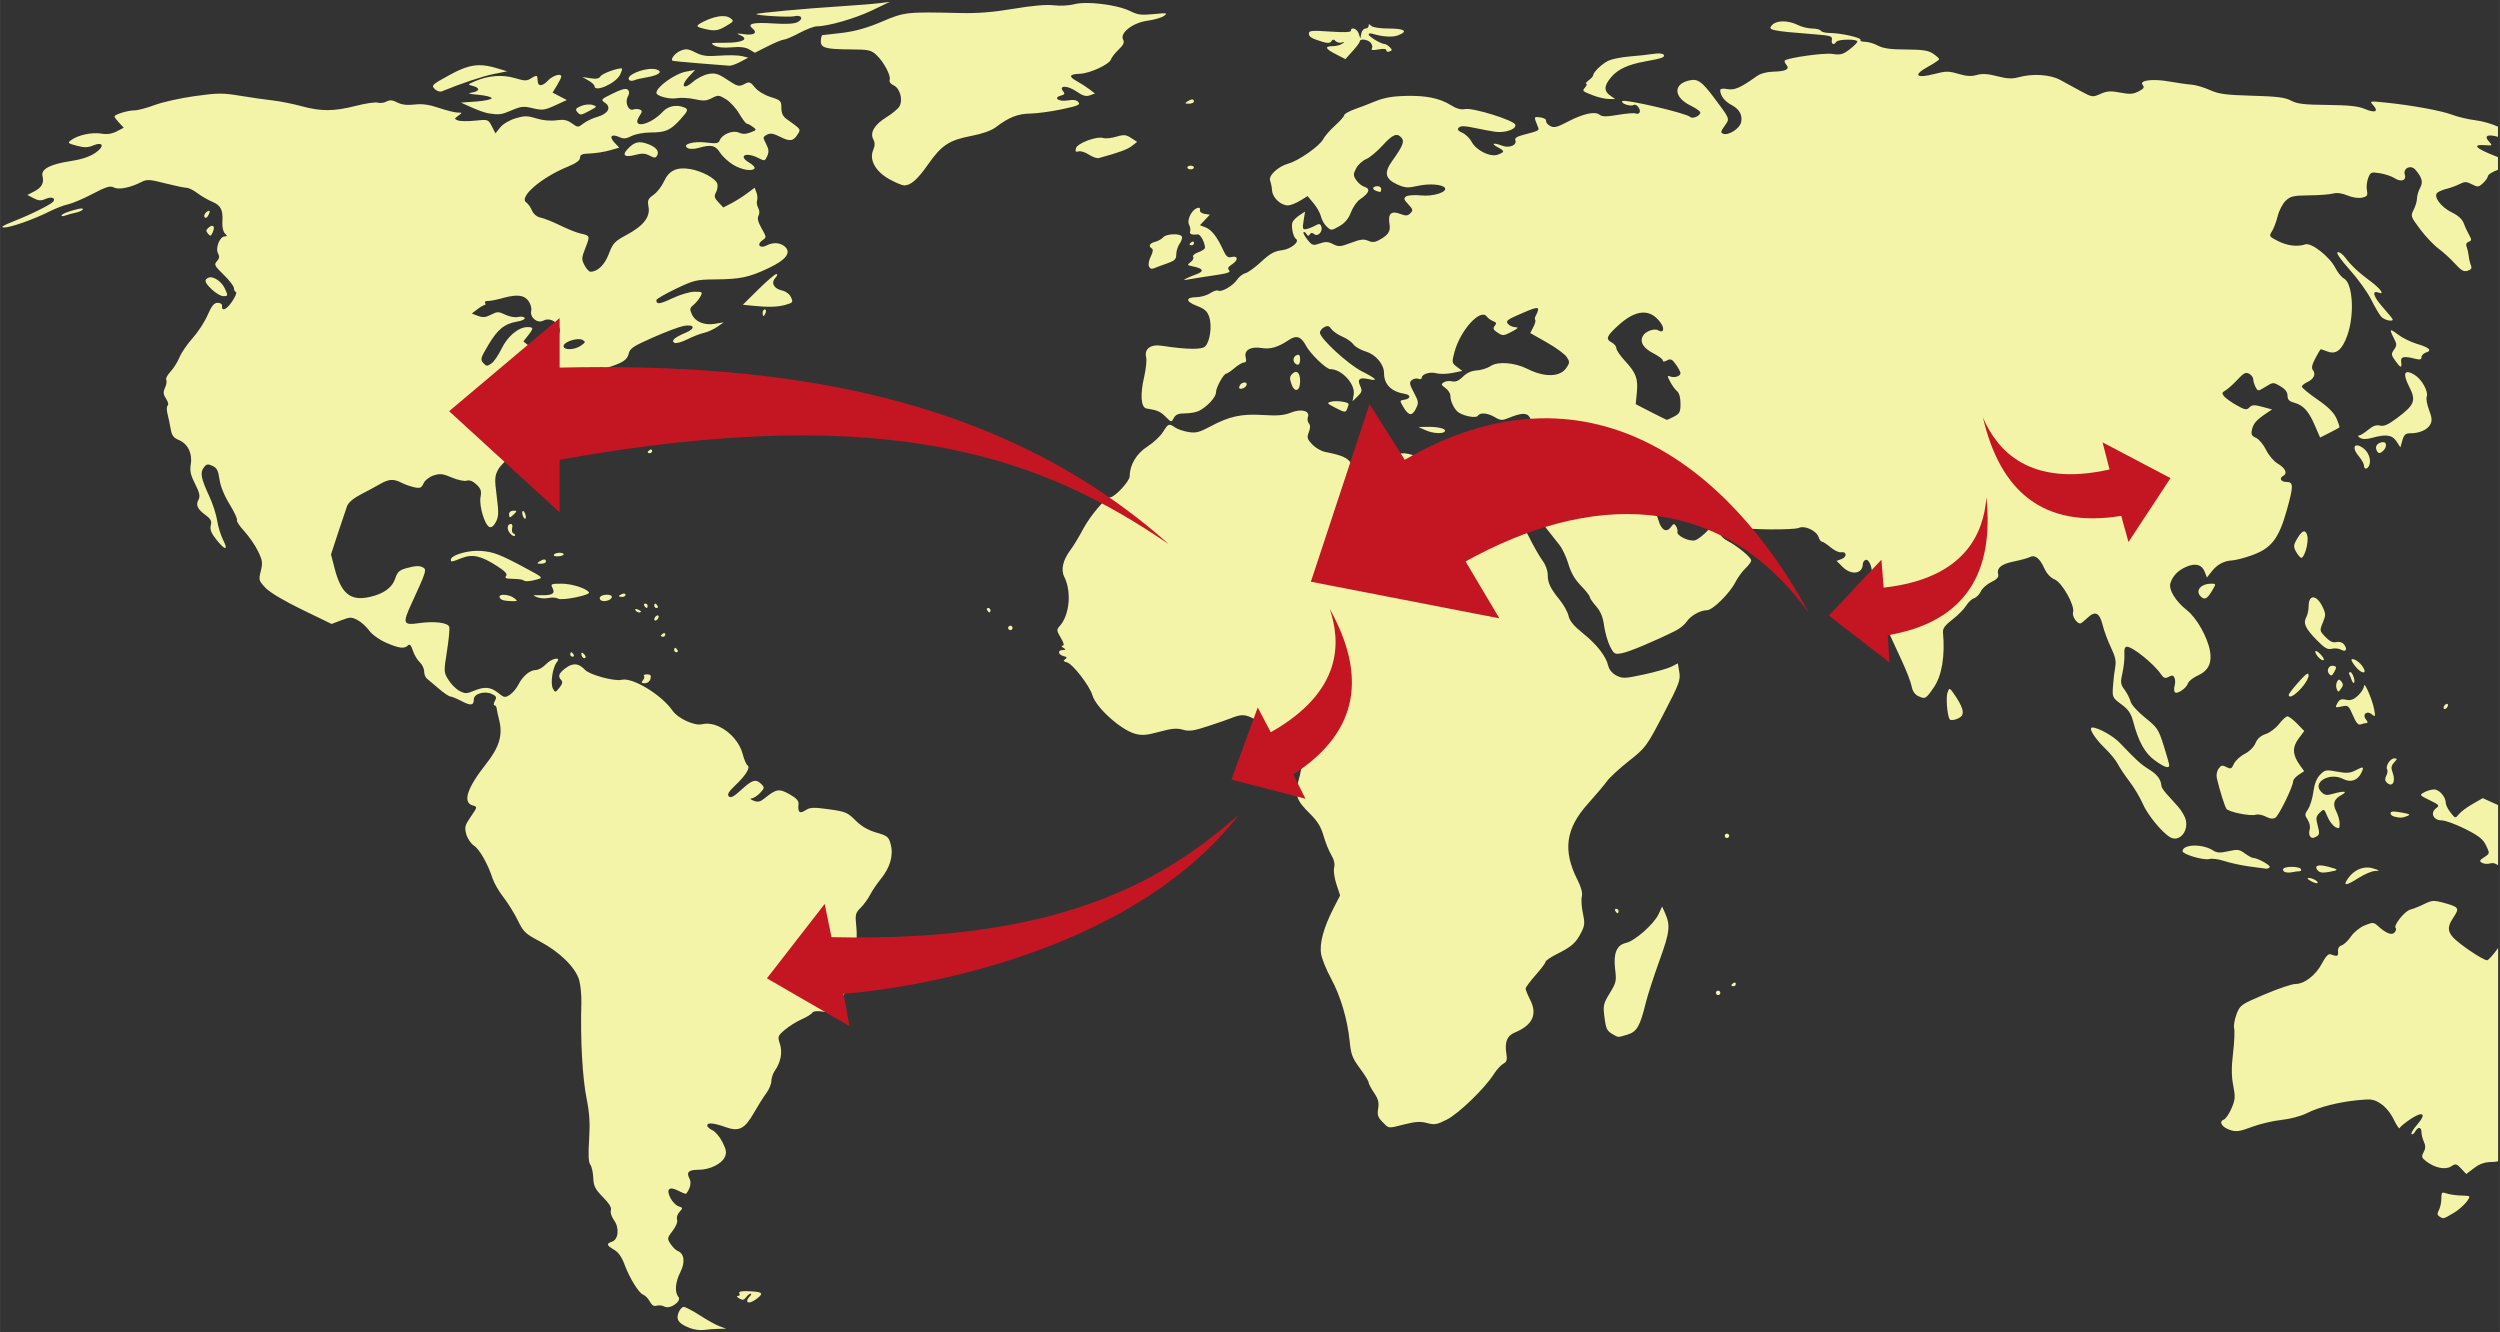 <?xml version="1.0" encoding="UTF-8" standalone="no"?>
<!DOCTYPE svg PUBLIC "-//W3C//DTD SVG 1.1//EN" "http://www.w3.org/Graphics/SVG/1.1/DTD/svg11.dtd">
<!-- Generated by Microsoft Visio, SVG Export sociologist.svg Page-1 -->
<svg xmlns="http://www.w3.org/2000/svg" xmlns:xlink="http://www.w3.org/1999/xlink" xmlns:ev="http://www.w3.org/2001/xml-events"
		xmlns:v="http://schemas.microsoft.com/visio/2003/SVGExtensions/" width="16.605in" height="8.847in"
		viewBox="0 0 1195.54 636.993" xml:space="preserve" color-interpolation-filters="sRGB" class="st3">
	<rect x="0" y="0" width="1195.54" height="636.993" fill="#333333" stroke="none"/>
	<v:documentProperties v:langID="1033" v:viewMarkup="false"/>

	<style type="text/css">
	<![CDATA[
		.st1 {fill:#f3f4a8;stroke:none;stroke-linecap:butt;stroke-width:0.896}
		.st2 {fill:#c41622;stroke:none;stroke-linecap:butt;stroke-width:2.253}
		.st3 {fill:none;fill-rule:evenodd;font-size:12px;overflow:visible;stroke-linecap:square;stroke-miterlimit:3}
	]]>
	</style>

	<g v:mID="0" v:index="1" v:groupContext="foregroundPage">
		<title>Page-1</title>
		<v:pageProperties v:drawingScale="1" v:pageScale="1" v:drawingUnits="19" v:shadowOffsetX="9" v:shadowOffsetY="-9"/>
		<g id="shape3-1" v:mID="3" v:groupContext="shape" transform="translate(-1.27898E-13,-0.725)">
			<title>path384</title>
			<path d="M425.49 1.62 L420.33 2.26 C417.48 2.62 408.68 3.32 400.76 3.82 C385.49 4.78 362.24 6.93 361.74 7.43 C361.05
						 8.12 377.46 9.1 379.83 8.5 C383.25 7.65 384.42 9.69 381.43 11.29 C379.87 12.12 376.04 12.34 369.96 11.95
						 C360.13 11.31 357.09 12.02 359.85 14.32 C362.44 16.47 360.6 17.74 355.84 17.08 C352.2 16.58 351.89 16.66
						 354.01 17.57 C358.49 19.48 354.86 21.25 346.6 21.18 C339.99 21.13 339.46 21.27 341.63 22.51 C343.2 23.4
						 346.1 23.71 349.87 23.36 C353.9 22.99 356.5 23.3 358.33 24.38 C359.78 25.23 360.97 25.94 360.97 25.95 C360.97
						 25.97 363.78 24.56 367.2 22.82 C370.63 21.08 374.09 19.66 374.89 19.66 C375.69 19.66 379.03 18.23 382.3
						 16.48 C385.57 14.74 389.31 13.31 390.61 13.31 C395.95 13.31 408.96 9.56 416.96 5.72 L425.49 1.62 ZM519.63
						 2.16 C517.32 2.16 515.3 2.33 513.86 2.72 C511.38 3.39 506.97 3.63 503.93 3.26 C500.35 2.83 493.73 3.4 484.72
						 4.92 C475.05 6.55 467.52 7.16 459.33 6.96 C433.42 6.35 432.59 6.45 421.73 11.08 C414.71 14.07 409.07 15.66
						 402.77 16.44 C397.84 17.04 393.56 17.54 393.25 17.54 C392.95 17.54 392.63 18.72 392.54 20.15 C392.35 23.61
						 394.59 24.27 406.63 24.35 C415.47 24.41 416.58 24.65 419.16 27.06 C422.67 30.34 426.19 37.02 425.44 38.97
						 C425.11 39.83 425.92 40.91 427.41 41.59 C430.36 42.93 431.87 48.36 430.17 51.52 C429.56 52.67 426.79 55
						 424.02 56.71 C418.17 60.3 415.88 64.14 417.64 67.41 C418.48 68.98 418.45 70.38 417.53 72.59 C415.59 77.27
						 418.79 82.88 425.49 86.53 C428.39 88.12 431.49 89.41 432.36 89.4 C435.58 89.38 438.7 86.63 443.87 79.27
						 C450.3 70.11 453.91 67.75 464.59 65.7 C469.7 64.73 474.07 63.18 476.12 61.62 C482.42 56.83 486.71 55.12
						 492.65 55.03 C495.85 54.99 502.63 54.07 507.72 53 C515.42 51.38 516.76 50.81 515.73 49.58 C514.87 48.54
						 513.32 48.29 510.56 48.76 C506.23 49.49 503.44 47.46 507.37 46.43 C509.13 45.97 509.36 45.53 508.42 44.39
						 C506.01 41.49 510.52 41.51 514.72 44.42 C517.81 46.56 519.33 47 521.19 46.32 L523.61 45.42 L520.93 43.38
						 C519.45 42.26 516.7 40.49 514.82 39.46 C510.84 37.26 511.38 36.17 516.53 35.99 C521.17 35.83 530.52 31.51
						 531.25 29.19 C531.56 28.22 533.21 26.09 534.93 24.45 C537.28 22.19 537.81 21.03 537.08 19.66 C535.39 16.5
						 541.77 11.55 548.71 10.64 C551.91 10.22 555.48 9.18 556.64 8.32 C558.55 6.92 558.07 6.84 551.72 7.47 C545.84
						 8.05 543.99 7.82 540.51 6.04 C536.09 3.79 526.55 2.17 519.63 2.16 L519.63 2.16 ZM345.49 8.43 C342.91 8.47
						 339.59 9.42 336.16 11.2 C332.39 13.15 332.58 13.58 337.7 14.71 C341.91 15.64 343.47 15.39 347.29 13.13 C350.97
						 10.96 351.08 10.75 349.21 9.37 C348.32 8.71 347.04 8.41 345.49 8.43 L345.49 8.43 ZM852.78 10.95 C850.58
						 10.93 848.66 11.48 847.55 12.59 C845.02 15.11 846.74 15.49 867.77 17.13 C875.48 17.73 876.37 18.02 876.03
						 19.79 C875.63 21.89 877.06 22.51 878.17 20.72 C878.98 19.42 888.22 19.3 888.22 20.59 C888.22 21.11 886.55
						 22.8 884.51 24.36 C881.33 26.78 880.14 27.09 876.28 26.51 C872.27 25.91 854.86 28.35 853.5 29.7 C853.24
						 29.97 853.58 30.87 854.28 31.7 C856.04 33.83 854.05 34.86 847.91 35 C844.89 35.07 841.89 35.91 840.11 37.17
						 C832.35 42.71 829.51 43.95 826.08 43.33 C823.79 42.91 822.64 43.12 822.64 43.94 C822.64 46.37 824.86 49.28
						 827.93 50.86 C831.84 52.88 833.47 55.85 832.59 59.34 C831.85 62.32 826.54 65.65 824.06 64.7 C822.75 64.19
						 822.87 63.57 824.75 60.93 C827.3 57.35 827.49 57.87 819.7 47.47 C813.69 39.45 811.81 38.19 807.47 39.28
						 C799.99 41.16 800.51 47.35 808.46 51.21 C811.03 52.46 813.12 53.95 813.12 54.51 C813.12 56.2 809.36 57.78
						 808.18 56.6 C806.41 54.84 776.98 47.98 775.88 49.08 C774.79 50.16 779.8 51.85 781.32 50.91 C782.58 50.13
						 784.88 53.19 784.05 54.54 C783.67 55.15 782.9 55.37 782.33 55.02 C781.77 54.67 777.98 54.95 773.91 55.63
						 C768.16 56.6 766.17 56.6 764.97 55.6 C762.82 53.82 757.06 55.08 749.66 58.96 C744.61 61.61 743.16 61.96
						 741.33 60.98 C740.1 60.33 739.22 59.21 739.36 58.5 C739.5 57.78 738.26 57.05 736.56 56.86 C733.37 56.5 733.4
						 56.34 735.59 61.69 C736.17 63.11 735.66 63.37 728.68 65.16 C725.42 65.99 724.26 66.76 724.68 67.83 C725.55
						 70.12 721.78 71.69 718.46 70.43 C714.29 68.84 712.76 69.24 716.08 71.04 C719.66 72.98 719.69 73.39 716.29
						 74.68 C712.75 76.03 705.89 72.65 703.75 68.51 C702.91 66.89 700.92 64.96 699.34 64.24 C697.2 63.27 696.76
						 62.62 697.64 61.74 C698.52 60.86 700.42 60.88 704.94 61.85 C708.3 62.57 712.85 63.42 715.05 63.74 C719.86
						 64.43 725.44 62.42 724.62 60.3 C723.81 58.19 704.35 52.15 700.7 52.88 C698.66 53.29 696.52 52.71 693.82
						 51.02 C688.43 47.65 681.9 46.33 671.92 46.59 C666.2 46.73 661.74 47.51 658.17 48.98 C655.26 50.18 650.62
						 51.97 647.85 52.95 C645.09 53.94 642.83 55.21 642.83 55.79 C642.83 56.36 640.88 58.59 638.49 60.72 C636.11
						 62.86 633.53 65.81 632.78 67.28 C631.07 70.57 621.05 77.59 616.11 78.96 C611.19 80.32 606.45 84.76 607.4
						 87.13 C607.79 88.13 608.22 90.3 608.35 91.96 C608.61 95.31 612.5 98.93 615.86 98.96 C617.02 98.96 619.63
						 97.98 621.64 96.75 L625.31 94.51 L628.21 97.98 C629.8 99.88 631.39 102.75 631.74 104.34 C632.09 105.93 633.34
						 108.11 634.52 109.17 C636.6 111.06 636.77 111.05 640.54 108.87 C643.21 107.33 644.92 105.28 646.05 102.27
						 C646.95 99.87 648.86 97.11 650.28 96.13 C654.92 92.95 655.57 91.02 652.32 89.99 C651.14 89.62 649.45 88.19
						 648.55 86.83 C647.09 84.6 647.09 84.02 648.53 81.24 C649.41 79.53 651.55 77.55 653.27 76.84 C655 76.12 658.53
						 73.2 661.12 70.34 C666.03 64.93 668.14 64.09 670.28 66.68 C671.73 68.42 670.8 70.68 665.71 77.78 C661.76
						 83.29 662.43 86.33 668.2 88.94 C671.91 90.61 673.19 90.7 678.03 89.61 C683.5 88.39 689.94 88.89 691.01 90.62
						 C692.23 92.59 685.23 94.79 679.61 94.19 C676.54 93.87 673.33 94.08 672.47 94.65 C671.15 95.55 671.3 96.12
						 673.47 98.43 C675.72 100.83 675.84 101.34 674.47 102.71 C673.17 104.01 672.33 104.05 669.46 102.97 C665.23
						 101.37 663.63 103.02 664.5 108.07 C665.09 111.47 663.78 113.32 659.02 115.78 C657.35 116.65 656.01 116.66
						 654.2 115.84 C652.24 114.95 650.5 115.16 646.07 116.85 C641.01 118.77 640.12 118.83 637.49 117.47 C635.16
						 116.27 633.85 116.2 631.11 117.16 C627.92 118.27 627.49 118.14 625.24 115.33 C623.91 113.66 623.07 112.05
						 623.37 111.75 C623.66 111.46 624.3 111.85 624.78 112.62 C625.41 113.65 625.84 113.7 626.39 112.8 C626.93
						 111.93 627.54 111.91 628.5 112.7 C630.24 114.15 632.76 111.37 631.86 109.01 C631.33 107.63 630.84 107.58
						 628.83 108.68 C627.51 109.4 625.59 110.13 624.57 110.31 C622.95 110.58 622.8 110.04 623.41 106.26 L624.1
						 101.91 L621.39 103.69 C619.9 104.66 618.4 106.19 618.06 107.07 C617.35 108.94 618.42 114.06 619.7 114.91
						 C621.77 116.28 617.37 119.88 612.99 120.4 C609.45 120.82 607.29 122.03 603.16 125.87 C600.26 128.58 596.83
						 131.06 595.55 131.39 C594.28 131.71 592.49 133.12 591.58 134.5 C589.7 137.37 584.04 140.64 582.54 139.71
						 C581.99 139.37 580.27 139.93 578.71 140.95 C577.15 141.98 574.2 142.83 572.16 142.85 C566.79 142.9 566.91
						 144.93 572.4 147.02 C576.13 148.45 577.37 149.57 578.28 152.33 C579.68 156.55 578.65 164.08 576.36 166.36
						 C574.7 168.02 567.61 167.92 555.49 166.06 C550.24 165.25 547.1 167.61 548.11 171.6 C548.45 172.98 548.03
						 177.14 547.17 180.86 C545.15 189.55 545.61 195.66 548.3 196.08 C553.44 196.87 554.9 197.51 557.44 200.05
						 C560.15 202.76 560.19 202.77 561.35 200.6 C562.23 198.95 563.55 198.41 566.78 198.41 C569.12 198.41 572.09
						 197.88 573.36 197.23 C577.35 195.18 581.48 190.7 581.49 188.43 C581.49 186.06 585.18 179.38 586.49 179.37
						 C586.94 179.37 588.68 178.18 590.37 176.73 C592.06 175.28 594.1 174.09 594.89 174.09 C595.89 174.09 596.13
						 173.3 595.69 171.53 C594.84 168.14 598.19 166.28 603.53 167.18 C607.54 167.86 611.38 166.69 616.5 163.22
						 C619.9 160.91 622.3 161.72 624.46 165.89 C626.47 169.79 634.17 177.26 636.18 177.26 C641.65 177.26 648.24
						 184.45 647.36 189.45 L646.81 192.6 L649.24 190.26 C651.33 188.25 651.5 187.56 650.46 185.28 C648.98 182.03
						 650.16 181.08 654.49 182.03 C659.35 183.09 658.25 181.83 651.27 178.31 C644.68 174.98 631.2 162.56 631.2
						 159.81 C631.2 158.98 632.12 157.8 633.25 157.2 C634.87 156.33 635.6 156.52 636.7 158.1 C637.48 159.2 639.82
						 160.82 641.92 161.7 C644.01 162.57 646.39 164.24 647.21 165.4 C648.02 166.56 650.71 168.11 653.18 168.85
						 C657.94 170.28 661.87 174.95 661.87 179.19 C661.87 184.61 665.36 188.07 671.92 189.11 C674.79 189.57 674.6
						 191.46 671.64 191.88 C669.29 192.21 669.28 192.28 671.05 195.28 C673.59 199.59 675.27 199.86 677.07 196.25
						 C678.51 193.37 678.44 192.77 676.13 188.44 C674.01 184.44 673.86 183.57 675.15 182.5 C675.97 181.82 677.37
						 181.53 678.25 181.87 C679.13 182.21 679.85 182.04 679.85 181.5 C679.85 179.65 683.77 178.38 686.86 179.22
						 C688.53 179.68 692.01 179.61 694.6 179.08 L699.3 178.11 L696.74 176.18 C694.27 174.32 694.23 174.06 695.54
						 169.14 C698.33 158.67 707.95 148.04 710.98 152.08 C711.6 152.91 713 153.92 714.08 154.33 C715.65 154.92
						 715.8 155.38 714.8 156.58 C713.8 157.78 714.08 158.42 716.19 159.81 C718.65 161.42 719.08 161.4 722.87 159.39
						 C725.99 157.75 726.4 157.25 724.67 157.21 C723.43 157.18 721.84 156.46 721.13 155.61 C720.04 154.3 720.77
						 153.64 725.65 151.48 C734.06 147.76 735.77 147.32 735.53 148.92 C735.41 149.67 734.93 150.91 734.45 151.68
						 C733.97 152.45 733.85 153.34 734.18 153.67 C734.5 153.99 734.1 155.55 733.28 157.12 L731.8 159.99 L739.71
						 164.49 C744.06 166.96 748.35 170.1 749.24 171.46 C750.71 173.7 750.7 174.19 749.15 176.55 C746.19 181.08
						 738.81 181.32 730.51 177.17 C724.35 174.09 716.42 173.45 712.92 175.75 C711.31 176.81 708.29 177.77 706.2
						 177.88 C703.69 178.01 701.45 179.03 699.61 180.87 C697.65 182.83 696.1 183.49 694.42 183.09 C693.1 182.78
						 691.3 182.99 690.43 183.57 C689.08 184.45 689.19 184.86 691.22 186.28 C692.53 187.21 693.6 188.86 693.6
						 189.96 C693.6 192.84 695.57 196.76 697.68 198.07 C700.61 199.9 706.02 200.77 706.78 199.53 C707.81 197.87
						 711.38 198.18 714.86 200.23 C717.54 201.82 718.37 201.87 721.37 200.64 C727.68 198.05 730.32 198 731.62
						 200.42 C732.4 201.88 732.43 202.64 731.72 202.64 C731.12 202.64 730.61 204.43 730.58 206.61 C730.48 213.33
						 730.12 216.4 729.44 216.4 C729.08 216.4 728.51 218.07 728.18 220.11 C727.18 226.26 723.44 228.02 716.13
						 225.77 C713.89 225.08 711.44 225.09 708.88 225.8 C703.57 227.26 688.58 224.44 680.67 220.48 C673.42 216.85
						 668.78 216.55 667.14 219.61 C666.51 220.79 666.25 222.61 666.58 223.65 C666.95 224.83 666.23 226.42 664.63
						 227.92 C662.25 230.15 661.88 230.21 659.03 228.73 C657.35 227.86 654.21 226.82 652.04 226.41 C649.25 225.89
						 647.57 224.78 646.28 222.6 C644.52 219.63 642.11 218.53 633.61 216.83 C631.8 216.46 629.07 214.87 627.55
						 213.28 C625.14 210.76 624.92 210 625.89 207.44 C626.67 205.41 626.67 204.09 625.92 203.18 C625.31 202.45
						 625.1 201.12 625.45 200.22 C626.6 197.22 622.35 196.05 617.43 198.02 C614.09 199.36 610.98 199.63 604.09
						 199.2 C593.64 198.55 588 199.77 578.86 204.65 C573.55 207.49 571.85 207.92 568.29 207.32 C565.95 206.93
						 563.1 205.96 561.95 205.16 C559.03 203.12 558.67 203.25 556.16 207.31 C554.93 209.3 551.6 212.42 548.76
						 214.24 C543.48 217.63 540.24 223.04 540.24 228.46 C540.24 230.86 533.03 238.61 530.79 238.61 C528.77 238.61
						 521.32 247.4 517.97 253.72 C516.06 257.33 513.37 261.79 511.99 263.62 C508.32 268.48 507.22 273.16 508.94
						 276.55 C512.53 283.64 511.49 294.9 506.76 300.13 C505.21 301.84 505.25 302.3 507.28 305.73 C508.72 308.18
						 509.05 309.48 508.21 309.49 C507.39 309.49 507.51 309.89 508.51 310.53 C509.86 311.41 509.82 311.56 508.24
						 311.58 C505.66 311.6 505.92 313.78 508.59 314.48 C510.28 314.92 510.46 315.27 509.39 315.97 C508.32 316.66
						 508.53 317.03 510.28 317.51 C513.04 318.27 521.13 328.76 522.43 333.26 C524.11 339.07 535.93 349.73 542.81
						 351.63 C546.11 352.54 548.32 352.36 554.42 350.69 C560.32 349.07 562.76 348.85 565.64 349.68 C568.69 350.57
						 570.79 350.27 577.79 347.96 C582.44 346.43 587.2 344.79 588.36 344.32 C593.48 342.23 595.27 342.24 599.45
						 344.37 C602.66 346.01 603.93 347.39 604.4 349.75 C605.02 352.82 605.18 352.9 609.54 352.25 C620.71 350.58
						 625.29 359.07 621.06 373.64 C618.98 380.8 619.85 383.39 626.55 389.97 C630.03 393.39 631.73 396.17 632.95
						 400.44 C633.86 403.64 635.53 407.77 636.65 409.62 C637.98 411.82 638.45 413.9 638.01 415.65 C637.64 417.14
						 638.12 420.66 639.11 423.63 L640.87 428.94 L637.73 435.05 C633.01 444.23 630.94 451.81 631.77 456.9 C632.16
						 459.3 634.3 464.59 636.53 468.67 C641.07 476.97 644.44 488.41 645.47 498.98 C646.05 504.97 646.78 506.86
						 650.31 511.6 C652.6 514.66 654.47 517.69 654.47 518.32 C654.47 518.95 655.64 521.19 657.07 523.29 C659.08
						 526.26 659.53 527.96 659.06 530.86 C658.56 533.95 658.93 535.09 661.17 537.33 C664.39 540.55 663.51 540.47
						 671.82 538.38 C676.95 537.09 679.42 536.96 682.48 537.8 C685.95 538.76 687.16 538.55 691.88 536.16 C697.55
						 533.31 710.01 521.26 714.35 514.45 C715.72 512.29 717.77 510.04 718.91 509.43 C720.55 508.55 720.85 507.58
						 720.38 504.68 C719.48 499.14 720.68 496.07 724.31 494.56 C732.93 490.99 735.34 485.88 731.75 478.84 C730.55
						 476.49 729.57 474.08 729.57 473.5 C729.57 472.91 731.71 470.02 734.33 467.07 C736.94 464.13 739.09 461.26
						 739.09 460.71 C739.09 460.15 741.59 458.45 744.64 456.92 C751.63 453.42 753.62 451.66 756.12 446.76 C757.86
						 443.36 757.97 442.11 756.97 437.45 C756.33 434.48 756.1 430.89 756.46 429.47 C756.89 427.76 756.18 425.06
						 754.37 421.49 C747.25 407.43 748.71 396.95 759.45 385.02 C763.13 380.94 767.17 376.14 768.44 374.37 C769.7
						 372.59 774.45 368.21 778.98 364.64 C787.03 358.28 787.4 357.77 795.5 342.24 C803.03 327.8 803.72 325.96
						 803.08 322.16 L802.37 317.97 L799.39 319.51 C797.75 320.36 791.86 322.04 786.3 323.25 C776.98 325.26 775.94
						 325.31 772.99 323.78 C771.05 322.78 769.53 320.99 769.13 319.24 C768.05 314.58 763.73 309 757.06 303.65
						 C752.67 300.13 750.63 297.68 750.13 295.34 C749.74 293.52 747.88 290.11 746.01 287.79 C741.33 282 740.15
						 279.52 740.15 275.53 C740.15 273.6 739.08 270.7 737.68 268.85 C736.32 267.05 733.31 261.77 730.99 257.12
						 C728.66 252.46 724.76 245.36 722.31 241.34 C717.13 232.84 717.83 229.68 723.34 236.64 L726.92 241.16 L727.45
						 238.09 C728.2 233.77 729.82 234.72 731.74 240.6 C733.19 245.04 736.06 249.29 745.77 261.35 C747.17 263.09
						 749.09 267.2 750.04 270.46 C751.22 274.54 753.09 277.78 756 280.78 C758.33 283.18 760.24 285.61 760.24 286.17
						 C760.24 286.73 761.61 288.75 763.29 290.66 C765.46 293.15 766.55 295.79 767.11 299.95 C767.55 303.15 768.81
						 307.58 769.93 309.78 C771.86 313.59 772.15 313.75 775.8 313.07 C779.2 312.43 791.31 307.34 801.36 302.32
						 C803.32 301.34 805.65 299.43 806.54 298.08 C808.41 295.22 813.11 292.55 816.28 292.55 C819.01 292.55 827.09
						 284.6 829.88 279.17 C831.02 276.93 833.2 273.94 834.71 272.53 C836.22 271.12 837.45 269.42 837.45 268.74
						 C837.45 267.28 830.88 261.85 826.16 259.41 C823.11 257.83 821.26 255.08 821.68 252.73 C822.3 249.25 821.03
						 249.53 817.37 253.68 C815.05 256.31 811.98 258.77 810.54 259.13 C807.69 259.84 801.59 256.83 802.18 255
						 C802.36 254.42 802.06 253.23 801.52 252.36 C800.66 251 800.31 251.06 799.04 252.8 C796.94 255.68 794.4 254.26
						 793.11 249.48 C792.51 247.26 790.54 243.43 788.74 240.97 C786.15 237.44 785.6 235.86 786.14 233.41 C786.51
						 231.71 787.53 230.05 788.4 229.71 C791.18 228.65 795.74 231.95 797.8 236.5 C799.41 240.07 800.97 241.5 806.18
						 244.13 C812.22 247.18 812.87 247.29 817.36 246.08 C822.09 244.81 822.14 244.82 825.29 248.43 C827.03 250.43
						 829.6 252.42 830.98 252.86 C834.83 254.06 857.78 254.3 860.31 253.16 C863.13 251.89 868.74 254.56 869.71
						 257.63 C870.08 258.8 870.8 259.76 871.29 259.76 C871.79 259.76 873.64 260.98 875.41 262.46 C877.17 263.95
						 879.42 265.02 880.4 264.84 C883.17 264.34 883.41 267.06 880.7 268.06 L878.29 268.95 L881.09 271.76 C885.33
						 276 890.75 275.26 890.84 270.43 C890.86 269.61 891.46 268.74 892.18 268.49 C893.99 267.89 895.86 273.24
						 895.08 276.78 C893.93 282.03 895.93 287.57 909.45 316.62 C911.69 321.42 913.82 326.95 914.18 328.92 C914.63
						 331.31 915.72 332.89 917.48 333.69 C920.69 335.15 920.96 335 924.74 329.53 C928.63 323.92 930.22 314.49
						 929.18 303.21 C929 301.28 930.12 299.75 933.69 297 C936.3 295 939.24 292.03 940.23 290.41 C941.21 288.78
						 942.93 287.16 944.05 286.81 C945.17 286.45 946.62 284.98 947.28 283.54 C947.94 282.09 950.18 280.09 952.26
						 279.1 C954.83 277.87 955.9 276.73 955.59 275.55 C954.76 272.35 956.95 270.5 963.07 269.24 C966.41 268.56
						 969.84 267.61 970.7 267.14 C973.06 265.85 975.43 267.64 977.54 272.32 C978.75 275.01 980.57 277 982.55 277.82
						 C986.18 279.32 992.37 290.39 991.37 293.57 C990.81 295.31 993.13 298.9 994.81 298.9 C995.17 298.9 996.72
						 297.69 998.26 296.22 C1001.98 292.66 1004.08 293.68 1005.57 299.77 C1006.24 302.49 1008.01 307.26 1009.5
						 310.36 C1011.61 314.74 1012.07 316.88 1011.52 319.88 C1011.13 322.01 1010.65 326.14 1010.46 329.04 C1010.12
						 334.16 1010.25 334.43 1014.45 337.53 C1017.88 340.05 1019.09 341.84 1020.19 345.99 C1022.73 355.57 1025.78
						 360.98 1030.54 364.41 C1035.15 367.72 1037.36 368.44 1037.36 366.65 C1037.36 366.1 1036.18 361.89 1034.73
						 357.3 C1032.28 349.53 1031.66 348.61 1025.83 343.93 C1022.33 341.12 1019.27 337.74 1018.9 336.25 C1018.53
						 334.79 1017.24 332.25 1016.04 330.62 C1014.07 327.96 1013.96 327.12 1015 322.53 C1015.64 319.71 1016.06
						 315.74 1015.93 313.71 C1015.76 311.18 1016.14 310.01 1017.11 310.01 C1019.89 310.01 1029.89 318.05 1033.34
						 323.05 C1034.75 325.09 1035.42 325.32 1037.16 324.39 C1038.83 323.5 1039.41 323.63 1039.93 324.98 C1040.29
						 325.93 1040.31 327.58 1039.96 328.65 C1039.62 329.73 1039.64 331.08 1040 331.67 C1040.86 333.06 1045.56
						 329.98 1046.34 327.51 C1046.67 326.48 1048.79 324.8 1051.06 323.78 C1056.05 321.53 1057.91 317.75 1056.86
						 311.99 C1055.65 305.37 1050.52 296.27 1045.94 292.64 C1040.36 288.22 1036.99 282.73 1037.94 279.61 C1039.01
						 276.12 1041.64 273.43 1045.64 271.73 C1050 269.89 1053.05 270.76 1054.37 274.25 L1055.39 276.92 L1057.57
						 274.15 C1060.31 270.66 1063.45 268.95 1067.51 268.72 C1069.26 268.63 1073.62 267.48 1077.21 266.16 C1086.32
						 262.83 1089.8 258.25 1093.65 244.51 C1096.84 233.17 1096.82 231.21 1093.52 231.21 C1090.77 231.21 1089.77
						 229.46 1091.86 228.3 C1094.09 227.04 1092.97 224.61 1089.1 222.33 C1087.34 221.29 1084.9 218.38 1083.68
						 215.87 C1082.46 213.35 1080.3 210.77 1078.87 210.12 C1076.74 209.15 1076.4 208.43 1076.97 206.06 C1077.65
						 203.16 1079.17 201.48 1083.96 198.27 L1086.55 196.54 L1081.91 195.28 C1078.05 194.24 1077.01 194.29 1075.73
						 195.56 C1074.38 196.91 1073.62 196.78 1069.63 194.55 C1067.12 193.15 1064.43 191.23 1063.65 190.3 C1062.44
						 188.84 1062.54 188.42 1064.29 187.42 C1065.42 186.78 1067.98 184.48 1069.98 182.32 C1072.95 179.11 1073.97
						 178.59 1075.58 179.45 C1076.67 180.03 1077.56 181.24 1077.56 182.13 C1077.56 183.02 1078.06 184.69 1078.68
						 185.84 C1079.79 187.92 1079.83 187.91 1083.45 185.68 C1087.06 183.45 1087.13 183.44 1090.53 185.43 C1092.86
						 186.8 1093.95 188.24 1093.95 189.94 C1093.95 191.79 1094.74 192.65 1096.98 193.25 C1101.43 194.45 1103.96
						 197.17 1106.9 203.93 L1109.53 209.97 L1113.91 207.76 C1116.31 206.55 1118.48 205.39 1118.71 205.17 C1118.95
						 204.96 1118.33 202.99 1117.34 200.79 C1116.08 197.99 1113.33 195.27 1108.18 191.73 C1104.14 188.95 1100.83
						 186.21 1100.83 185.64 C1100.83 185.08 1101.99 184.09 1103.41 183.44 C1106.5 182.04 1107.64 179.62 1106.1
						 177.76 C1105.29 176.79 1105.61 175.22 1107.24 172.08 C1108.49 169.7 1109.67 167.74 1109.86 167.74 C1110.05
						 167.74 1111.5 168.23 1113.07 168.83 C1117.18 170.39 1119.98 168.15 1122.48 161.28 C1126.09 151.36 1125.21
						 136.19 1120.89 133.88 C1119.75 133.27 1117.9 130.97 1116.78 128.78 C1114.05 123.43 1105.3 116.6 1102.43
						 117.59 C1098.71 118.87 1093.81 118.27 1089.31 115.97 C1085.16 113.86 1085.03 113.63 1086.48 111.4 C1087.31
						 110.1 1088.55 106.82 1089.23 104.1 C1089.9 101.39 1091.64 98.05 1093.09 96.7 C1095.38 94.55 1096.82 94.22
						 1104.35 94.15 C1109.1 94.1 1114.23 93.71 1115.75 93.28 C1117.52 92.77 1119.97 93.1 1122.58 94.19 C1124.95
						 95.18 1127.86 95.62 1129.56 95.25 C1132.06 94.7 1132.4 94.2 1131.91 91.77 C1131.6 90.22 1131.87 87.57 1132.51
						 85.9 C1133.6 83.03 1133.91 82.9 1138.14 83.57 C1140.6 83.97 1143.72 85.01 1145.08 85.9 C1148.2 87.95 1150.92
						 87.04 1150.03 84.25 C1149.07 81.22 1152.89 79.38 1155.03 81.84 C1158.3 85.58 1158.89 87.78 1157.36 90.54
						 C1156.56 91.99 1155.89 94.27 1155.87 95.61 C1155.84 96.95 1155.13 99.41 1154.26 101.08 C1152.74 104.02 1152.83
						 104.3 1157.42 110.41 C1160.02 113.87 1163.95 118.01 1166.13 119.6 C1168.32 121.19 1171.83 124.39 1173.94
						 126.72 C1176.99 130.09 1178.24 130.8 1180.1 130.21 C1181.76 129.68 1182.21 128.97 1181.67 127.72 C1181.26
						 126.75 1180.79 124.77 1180.63 123.32 C1180.48 121.87 1180.02 119.84 1179.62 118.83 C1179.14 117.62 1179.46
						 116.77 1180.57 116.34 C1182.09 115.76 1182.1 115.4 1180.69 112.89 C1179.82 111.35 1178.67 108.84 1178.13
						 107.32 C1177.51 105.58 1175.42 103.71 1172.54 102.32 C1167.26 99.76 1163.51 94.62 1165.63 92.85 C1166.36
						 92.25 1168.37 91.41 1170.12 91 C1171.86 90.58 1174.59 89.57 1176.19 88.77 C1178.69 87.51 1179.53 87.52 1182.13
						 88.86 C1184.91 90.3 1185.34 90.26 1187.42 88.32 C1188.66 87.16 1189.68 85.77 1189.68 85.22 C1189.68 84.22
						 1192.11 82.78 1194.59 81.92 L1194.59 75.88 C1194.15 75.7 1193.84 75.57 1193.38 75.39 C1183.75 71.63 1181.95
						 69.7 1188.51 70.15 C1192.01 70.4 1192.05 70.36 1190.21 68.32 C1187.76 65.62 1189.76 64.77 1194.59 66.17
						 L1194.59 61.3 C1191.78 59.98 1187.13 58.64 1183.84 58.24 C1180.36 57.81 1175.37 56.63 1172.75 55.62 C1167.73
						 53.68 1152.88 50.97 1140.5 49.74 C1133.11 49 1133.09 49 1135.01 51.15 C1137.67 54.13 1135.72 54.9 1130.83
						 52.8 C1127.8 51.5 1123.21 51.01 1112.99 50.91 C1101.89 50.81 1098.55 50.41 1095.62 48.84 C1092.73 47.31
						 1088.92 46.83 1076.96 46.5 C1064.35 46.15 1061.1 45.71 1056.79 43.77 C1053.96 42.5 1049.98 41.34 1047.94
						 41.19 C1045.91 41.05 1041.21 40.38 1037.5 39.72 C1029.41 38.27 1022.82 39.11 1024.67 41.34 C1025.63 42.5
						 1025.23 43.14 1022.71 44.44 C1020.14 45.77 1018.48 45.87 1013.91 45 C1009.31 44.12 1007.58 44.24 1004.47
						 45.64 C1000.74 47.3 1000.51 47.27 995.14 44.35 C992.11 42.69 987.66 40.27 985.25 38.96 C980.39 36.33 972.02
						 35.8 965.22 37.69 C962.24 38.52 959.8 38.39 955.09 37.17 C950.58 36 947.93 35.84 945.34 36.59 C942.75 37.33
						 940.36 37.18 936.53 36.05 C931.87 34.66 930.58 34.67 924.95 36.13 C916.26 38.38 914.74 36.66 921.92 32.69
						 C924.9 31.05 927.34 29.41 927.35 29.04 C927.35 28.67 926.06 27.48 924.46 26.4 C922.15 24.84 919.49 24.44
						 911.5 24.4 C904.07 24.38 900.57 23.89 898.07 22.54 C896.21 21.54 893.44 20.72 891.92 20.72 C890.41 20.72
						 889.41 20.31 889.73 19.8 C890.37 18.77 880.17 16.49 874.89 16.49 C872.99 16.49 871.13 16.01 870.77 15.43
						 C870.42 14.85 868.56 14.37 866.64 14.37 C864.73 14.37 861.64 13.61 859.77 12.68 C857.5 11.55 855 10.97 852.79
						 10.95 L852.78 10.95 ZM654.76 12.36 C654.57 12.36 654.5 12.61 654.5 13.1 C654.5 13.8 653.82 14.37 652.98
						 14.37 C652.15 14.37 651.26 15.44 651 16.75 L650.53 19.13 L649.75 16.75 C648.97 14.39 646.03 13.37 646.03
						 15.45 C646.03 16.16 642.58 16.28 635.99 15.82 C627.34 15.21 625.94 15.34 625.94 16.74 C625.94 18.4 627.18
						 19.14 632.76 20.81 C634.95 21.47 636.12 21.36 636.68 20.45 C637.29 19.46 637.78 19.44 638.71 20.38 C639.39
						 21.05 640.72 21.36 641.67 21.06 C643.16 20.59 643.17 20.67 641.8 21.66 C640.93 22.29 638.91 22.8 637.31
						 22.81 C633.23 22.84 633.73 24.04 638.92 26.7 L643.39 28.99 L646.83 25.19 C648.72 23.1 650.27 21 650.27 20.52
						 C650.27 19.06 654.16 19.56 655.52 21.2 C656.22 22.05 656.47 23.26 656.07 23.91 C655.56 24.73 656.49 24.87
						 659.15 24.37 C661.62 23.91 662.96 24.06 662.96 24.8 C662.96 25.42 663.66 25.67 664.52 25.34 C665.86 24.82
						 665.87 24.53 664.59 23.26 C663.78 22.44 662.64 21.77 662.06 21.77 C660.46 21.77 654.51 18.18 654.5 17.2
						 C654.5 16.73 655.33 16.58 656.35 16.88 C661.34 18.35 665.9 18.63 668.52 17.64 C673.57 15.72 671.79 14.37
						 664.23 14.37 C660.05 14.37 656.51 13.84 655.77 13.1 C655.27 12.61 654.95 12.36 654.76 12.36 L654.76 12.36
						 ZM327.92 24.31 C327.18 24.35 326.43 24.57 325.49 24.96 C322.95 26.01 320.59 28.87 321.54 29.75 C321.7 29.9
						 327.54 30.47 334.52 31.03 C341.5 31.58 347.93 32.08 348.8 32.15 C349.67 32.21 352.06 31.37 354.09 30.28
						 L357.79 28.3 L354.8 27.55 C353.15 27.13 348.39 27.03 344.22 27.33 C338.04 27.78 335.89 27.5 332.56 25.81
						 C330.42 24.72 329.17 24.26 327.92 24.31 L327.92 24.31 ZM792.37 26.31 C791.81 26.35 791.2 26.41 790.56 26.51
						 C788.15 26.88 783.08 27.43 779.3 27.73 C775.52 28.03 771 28.93 769.26 29.72 C766.21 31.11 761.91 35.23 761.87
						 36.8 C761.87 37.21 760.9 38.26 759.73 39.14 C758.57 40.02 758.04 40.76 758.54 40.78 C759.05 40.8 758.86
						 41.53 758.13 42.42 C756.56 44.32 756.44 44.2 761.85 46.34 C764.18 47.26 767.51 48.03 769.26 48.06 L772.43
						 48.11 L770.05 46.44 C766.93 44.27 767.04 41.72 770.44 37.68 C773.66 33.85 778.56 31.57 786.71 30.1 C794.92
						 28.63 796.35 28.11 795.6 26.9 C795.31 26.43 794.06 26.22 792.37 26.31 L792.37 26.31 ZM229.21 31.91 C224.86
						 31.93 220.73 33.43 214.74 36.72 C206.55 41.2 206.17 41.56 207.87 43.27 C208.87 44.27 210.4 44.78 211.29
						 44.41 C219.97 40.8 230.97 37.12 236.16 36.09 L242.51 34.83 L237.74 33.39 C234.52 32.4 231.82 31.89 229.21
						 31.91 L229.21 31.91 ZM297.27 33.41 C294.59 33.43 287.85 35.98 287.12 37.26 C286.51 38.33 285.13 38.59 282.36
						 38.15 L278.47 37.54 L281.38 39.21 C282.98 40.13 284.29 41.34 284.29 41.9 C284.29 45.08 294.33 40.68 296.45
						 36.58 C297.35 34.83 297.72 33.41 297.27 33.41 L297.27 33.41 ZM312.09 33.67 C307.19 33.49 299.43 36.67 300.75
						 38.82 C301.12 39.41 302.21 39.56 303.17 39.15 C304.13 38.74 306.96 38.07 309.46 37.66 C315.05 36.73 317.19
						 34.98 313.99 33.96 C313.44 33.79 312.79 33.69 312.09 33.67 L312.09 33.67 ZM332.41 34.19 L328.18 34.95 C322.86
						 35.89 313.9 42.27 313.9 45.12 C313.9 46.66 320.14 48.33 323.55 47.69 C325.51 47.33 329.4 47.54 332.18 48.16
						 C336.31 49.09 337.81 48.99 340.42 47.64 C343.41 46.1 343.85 46.13 347.19 48.2 C349.15 49.41 352.01 52.53
						 353.53 55.13 C355.05 57.73 356.66 59.85 357.1 59.85 C357.55 59.85 358.84 60.53 359.97 61.36 C361.94 62.81
						 361.9 62.91 358.88 64.06 C356.63 64.92 355.03 64.94 353.28 64.14 C350.42 62.84 345.28 64.94 344.16 67.86
						 C343.6 69.32 342.53 69.49 337.74 68.89 C331.44 68.1 325.78 69.83 328.92 71.58 C329.82 72.09 332.08 72.03
						 334.1 71.45 C340.06 69.74 342.1 70.19 344.31 73.67 C345.44 75.46 348.22 78.06 350.49 79.46 C354.59 81.98
						 359.82 82.86 360.85 81.2 C361.14 80.72 359.97 79.5 358.25 78.48 C352.74 75.23 356.72 73.23 362.61 76.28
						 C365.61 77.83 365.79 77.79 366.89 75.37 C367.79 73.4 367.67 72.11 366.35 69.55 C364.74 66.45 364.76 66.22
						 366.76 65.15 C368.39 64.27 369.81 64.5 373.05 66.15 C377.72 68.53 379.38 68.29 381.48 64.92 C383.02 62.46
						 383.17 62.67 376.07 57.59 C374.38 56.38 373.66 54.8 373.66 52.3 C373.66 48.97 373.33 48.64 368.49 47.11
						 C365.46 46.15 362.36 44.25 360.96 42.5 C358.95 39.98 358.27 39.71 356.41 40.7 C353.34 42.35 352.91 42.25
						 347.46 38.63 C343.35 35.92 341.96 35.52 338.69 36.13 C336.55 36.53 333.23 38.24 331.31 39.93 C326.78 43.91
						 325.21 41.86 329.38 37.41 L332.41 34.19 ZM267.02 36.52 C265.63 36.65 263.51 37.69 262.05 39.24 C259.54 41.92
						 257.42 42.22 257.18 39.93 C257.11 39.25 256.99 38.16 256.92 37.52 C256.83 36.76 255.86 36.94 254.23 38.01
						 C251.91 39.53 251.14 39.53 246.23 38.08 C240.26 36.3 233.52 36.83 227.18 39.55 C223.53 41.13 223.51 41.17
						 226.11 41.83 C229.71 42.74 229.43 44.41 225.58 45 C223.27 45.36 224.14 45.65 228.75 46.06 C232.24 46.37
						 235.1 47.1 235.1 47.68 C235.1 48.27 231.79 48.98 227.76 49.27 L220.41 49.8 L225.64 52.15 C228.51 53.44 232.06
						 54.68 233.51 54.91 C238.68 55.73 239.74 55.59 244.74 53.45 C249.17 51.55 250.43 51.43 254.82 52.49 C259.36
						 53.57 260.4 53.44 265.45 51.13 L271.05 48.57 L264.23 45.01 L266.32 41.59 C267.46 39.71 268.4 37.81 268.41
						 37.37 C268.41 36.7 267.85 36.45 267.02 36.52 L267.02 36.52 ZM299.35 43.27 C298.24 43.15 296.33 43.82 293.09
						 45.41 C287.28 48.26 287.19 48.38 289.39 49.93 C292.52 52.11 290.75 55.2 285.56 56.65 C283.38 57.25 280.43
						 58.66 279 59.77 C276.43 61.76 276.35 61.76 273.46 59.7 C271.16 58.06 269.53 57.75 266.01 58.25 C263.25 58.65
						 259.57 58.31 256.49 57.37 C252.12 56.03 250.8 56.03 246.46 57.33 C243.58 58.2 240.49 60.04 239.19 61.67
						 L236.93 64.51 L235.19 61.14 C233.45 57.79 233.4 57.77 227.19 58.42 C223.75 58.78 220.07 58.74 219.01 58.33
						 C217.17 57.62 217.18 57.52 219.14 56.07 C221.14 54.6 221.13 54.56 218.84 54.56 C217.55 54.56 213.53 53.56
						 209.91 52.34 C205.16 50.73 201.91 50.28 198.19 50.72 C194.67 51.13 192.08 50.82 189.98 49.73 C187.66 48.53
						 186.4 48.43 184.78 49.3 C183.6 49.93 181.73 50.16 180.64 49.82 C179.54 49.47 174.84 50.15 170.19 51.34 C159.65
						 54.03 153.51 54.07 144.08 51.48 C140.02 50.37 133.84 49.14 130.35 48.75 C126.86 48.36 119.84 47.35 114.74
						 46.51 C106.47 45.14 104.13 45.16 93.11 46.69 C86.31 47.63 77.69 49.55 73.96 50.95 C70.22 52.36 65.86 53.51
						 64.28 53.51 C61.09 53.51 54.73 55.47 54.73 56.45 C54.73 56.79 55.73 58.14 56.95 59.44 L59.17 61.8 L55.8
						 63.55 C53.46 64.76 51.18 65.09 48.4 64.62 C44.01 63.88 37.33 65.3 34.1 67.66 C32.16 69.07 32.32 69.24 36.63
						 70.4 C40.19 71.36 41.94 71.35 44.34 70.36 C49.4 68.26 50.21 70.67 45.51 73.87 C42.85 75.69 38.88 77 33.68
						 77.78 C23.98 79.24 19.48 81.63 20.3 84.88 C21.14 88.24 19.99 90.39 16.32 92.28 L13.07 93.96 L16.06 95.52
						 C18.38 96.74 19.62 96.83 21.62 95.91 C24.35 94.67 26.63 95.28 25.58 96.97 C24.73 98.34 15.54 102.96 6.6
						 106.51 C1.34 108.59 0 109.46 1.98 109.51 C5.04 109.57 16.12 105.64 23.86 101.75 C26.58 100.37 30.48 98.89
						 32.51 98.45 C34.55 98.01 39.84 95.76 44.26 93.44 C50.82 90.01 52.7 89.44 54.43 90.37 C56.72 91.6 62.36 90.48
						 67.68 87.74 C70.24 86.42 71.55 86.5 78.96 88.39 C83.57 89.56 88.17 90.53 89.18 90.53 C90.19 90.53 92.52
						 91.67 94.36 93.07 C96.2 94.48 99.43 96.35 101.56 97.24 C105.5 98.88 106.66 101.1 106.35 106.39 C106.16 109.71
						 106.78 111.99 108.14 112.99 C108.75 113.44 108.46 113.77 107.47 113.78 C105.08 113.8 102.87 119.41 104.27
						 121.92 C105.06 123.34 104.92 124.31 103.73 125.63 C102.25 127.26 102.54 127.84 106.98 132.15 C109.65 134.75
						 111.84 137.6 111.84 138.47 C111.84 139.35 112.29 140.22 112.83 140.42 C113.37 140.61 112.51 142.68 110.92
						 145 C108.23 148.95 105.84 149.88 106.17 146.85 C106.26 146.13 105.3 145.54 104.06 145.55 C102.33 145.57
						 101.19 146.95 99.26 151.43 C97.86 154.65 94.64 159.6 92.1 162.42 C89.56 165.25 86.73 169.38 85.81 171.62
						 C84.9 173.85 82.95 176.94 81.49 178.49 C80.02 180.05 79.12 181.8 79.48 182.38 C79.84 182.97 79.59 184.66
						 78.92 186.13 C77.93 188.3 78.02 189.31 79.42 191.44 C80.37 192.89 80.71 194.34 80.19 194.67 C79.64 195.01
						 79.6 196.73 80.1 198.69 C80.58 200.58 81.27 203.85 81.63 205.97 C82.13 208.96 82.99 210.11 85.48 211.14
						 C89.78 212.92 92.09 217.58 91.22 222.73 C90.69 225.87 91.14 227.93 93.29 232.17 C95.4 236.34 95.78 238.05
						 94.95 239.61 C93.52 242.28 94.34 244.13 98.23 247.01 C100.8 248.9 101.32 249.91 100.79 252 C100.3 253.95
						 100.97 255.65 103.44 258.77 C107.62 264.05 109.33 264.14 106.68 258.95 C105.56 256.75 104.29 252.61 103.86
						 249.75 C103.43 246.89 101.75 241.67 100.11 238.14 C96.1 229.47 95.59 226.85 97.4 224.37 C98.69 222.61 99.32
						 222.48 101.57 223.51 C103.69 224.47 104.37 225.75 104.94 229.94 C105.39 233.2 107.2 237.67 109.76 241.83
						 C112.01 245.5 113.6 248.91 113.29 249.42 C112.97 249.93 114.56 252.34 116.82 254.79 C119.07 257.23 122.02
						 261.52 123.37 264.31 C125.52 268.74 125.68 269.94 124.7 273.82 C123.62 278.06 123.73 278.43 126.96 281.85
						 C129.05 284.06 135.78 288.07 144.46 292.28 L158.57 299.12 L163.17 297.36 C167.34 295.76 168.06 295.75 170.92
						 297.23 C172.66 298.13 175.15 300.36 176.45 302.19 C177.81 304.1 181.22 306.57 184.49 308.02 C190.76 310.79
						 193.34 311.12 195.08 309.38 C195.91 308.54 196.57 309.24 197.45 311.9 C198.11 313.91 199.59 316.41 200.73
						 317.44 C201.87 318.48 202.81 320.42 202.81 321.76 C202.81 323.1 203.4 324.67 204.13 325.25 C204.85 325.82
						 207.41 327.98 209.81 330.05 C212.21 332.11 214.69 333.8 215.33 333.8 C215.97 333.8 218.43 334.81 220.8 336.05
						 C225.22 338.36 226.57 338.13 226.59 335.08 C226.62 332.53 231.7 331.02 235.06 332.55 C237.38 333.6 237.62
						 334.12 236.66 335.91 C236.03 337.08 235.93 338.03 236.44 338.03 C236.94 338.03 237.41 338.63 237.47 339.35
						 C237.53 340.08 238.11 342.81 238.77 345.42 C240.47 352.28 238.67 358.21 232.5 365.99 C223.22 377.71 221.04
						 384.62 226.21 385.97 C228.32 386.52 228.28 386.71 225.17 391.23 C222.29 395.41 222.05 396.34 222.97 399.66
						 C223.54 401.72 225.17 404.17 226.61 405.11 C229.32 406.88 233.29 413.86 235.54 420.81 C236.25 423 238.59
						 427.05 240.75 429.81 C242.9 432.56 245.99 437.54 247.6 440.87 C250.27 446.38 251.23 447.29 258.05 450.88
						 C267.58 455.89 275.29 463.47 276.97 469.47 C277.66 471.93 278.12 476.93 278.01 480.56 C277.49 497.6 278.52
						 516.28 280.55 526.31 C281.92 533.06 282.21 537.9 281.71 545.75 C281.25 552.99 281.42 556.65 282.27 557.67
						 C282.94 558.48 283.58 561.29 283.69 563.92 C283.86 567.98 284.56 569.38 288.34 573.23 C291.33 576.28 292.57
						 578.33 292.12 579.5 C291.74 580.49 292.4 582.56 293.66 584.33 C296.31 588.04 295.72 593.57 292.58 594.57
						 C289.84 595.44 290.1 596.35 293.64 598.37 C295.64 599.5 297.32 601.85 298.57 605.24 C301.05 611.96 305.49
						 619.17 307.62 619.9 C308.54 620.22 309.93 621.67 310.71 623.12 C311.69 624.94 312.71 625.57 314.03 625.15
						 C315.08 624.82 316.77 625.01 317.78 625.58 C320.37 627.03 326.13 623.01 324.42 620.94 C322.53 618.67 322.91
						 613.89 325.34 609.12 C327.77 604.36 327.24 600.18 324.06 598.96 C323.18 598.62 321.66 597.13 320.68 595.64
						 C318.98 593.04 319.02 592.8 321.67 589.31 C323.31 587.17 324.17 585 323.78 583.99 C323.42 583.05 323.93
						 581.4 324.92 580.31 C326.62 578.44 326.59 578.29 324.51 577.63 C323.3 577.24 321.56 575.48 320.64 573.71
						 C318.39 569.36 319.97 567.89 324.42 570.19 C326.29 571.16 327.94 571.79 328.1 571.6 C330.05 569.28 330.73
						 566.25 329.72 564.36 C328.09 561.31 329.26 560.15 333.99 560.15 C339.33 560.15 345.08 557.39 346.58 554.09
						 C347.55 551.96 347.35 550.67 345.49 546.94 C344.24 544.44 342.09 541.87 340.71 541.25 C339.32 540.62 338.2
						 539.62 338.2 539.02 C338.2 537.45 341.22 537.69 346.89 539.72 C353.42 542.06 356.13 540.68 360.64 532.72
						 C362.47 529.49 365.07 525.36 366.42 523.56 C367.77 521.76 368.87 519.13 368.87 517.72 C368.87 516.3 369.62
						 514.07 370.54 512.76 C373.38 508.7 374.27 503.95 372.95 499.93 C371.8 496.45 371.91 496.12 375.33 493.2
						 C377.3 491.52 380.89 489.27 383.3 488.21 C385.7 487.16 388.01 485.74 388.43 485.07 C388.89 484.32 390.66
						 484.08 393.04 484.45 C395.94 484.9 397.5 484.53 399.33 482.99 C404.95 478.24 410.77 456.04 409.52 444.14
						 C408.88 438.04 409.02 437.4 411.59 434.84 C413.1 433.32 415.12 430.56 416.07 428.69 C417.01 426.82 419.34
						 423.37 421.25 421.02 C425.7 415.52 427.35 409.72 425.94 404.5 C424.97 400.9 424.39 400.43 419.05 398.88
						 C415.06 397.72 411.9 395.87 409.08 393.05 C405.29 389.25 404.25 388.82 396.34 387.74 C388.9 386.72 387.38
						 386.79 385.16 388.25 C382.36 390.08 381.41 389.19 381.86 385.15 C382.02 383.7 380.73 382.33 377.51 380.53
						 C372.55 377.76 371.23 377.97 365.65 382.49 C363.5 384.22 362.42 384.45 360.36 383.63 C358.85 383.03 358.46
						 382.56 359.43 382.52 C360.35 382.49 362.16 381.33 363.46 379.95 C365.63 377.63 365.68 377.31 364.09 375.72
						 C361.48 373.1 359.74 373.59 354.53 378.4 C350.94 381.7 349.45 382.5 348.54 381.59 C347.63 380.68 348.4 379.36
						 351.63 376.28 C356.69 371.48 359 367.68 357.45 366.72 C356.87 366.36 355.83 363.92 355.14 361.3 C352.82
						 352.51 342.91 345.27 335.69 347.08 C332.17 347.97 324.18 344.3 321.68 340.67 C316.43 333.03 302.44 324.52
						 297.27 325.82 C293.87 326.68 282.02 323.47 279.79 321.1 C276.77 317.86 274.05 317.6 270.54 320.19 C267.16
						 322.69 266.61 324.2 268.43 326.02 C269.19 326.78 268.91 327.88 267.52 329.6 C265.56 332.02 265.47 332.03
						 264.4 330.02 C263.1 327.61 264.25 319.84 266.26 317.43 C268.64 314.55 263.76 315.51 260.98 318.46 C259.62
						 319.92 257.51 321.12 256.31 321.13 C253.41 321.16 249.97 324.02 247.93 328.09 C247.02 329.89 245.17 332.1
						 243.82 332.99 C241.53 334.48 241.12 334.42 238.21 332.09 C234.57 329.18 231.73 328.95 226.49 331.14 C223.19
						 332.52 222.37 332.52 219.75 331.17 C218.11 330.32 215.73 327.94 214.46 325.88 C212.18 322.21 212.17 321.98
						 213.75 312 C214.63 306.42 215.11 301.22 214.81 300.45 C214.06 298.48 207.57 297.7 200.47 298.72 C192.68
						 299.84 192.36 298.96 196.9 289.11 C203.53 274.77 204.05 273.22 202.57 272.28 C200.78 271.14 198.83 271.19
						 194.16 272.49 C191.05 273.35 190.01 274.31 189.05 277.23 C187.54 281.81 183.42 284.79 176.57 286.26 C167.48
						 288.21 163.12 284.59 159.98 272.48 L158.27 265.89 L161.61 255.69 C163.45 250.07 165.4 244.26 165.95 242.77
						 C166.58 241.06 168.97 239.02 172.45 237.22 C175.48 235.66 179.61 233.43 181.64 232.26 C185.99 229.76 188.15
						 229.63 192.02 231.6 C193.59 232.41 196.34 233.38 198.12 233.76 C200.89 234.35 201.55 234.07 202.55 231.88
						 C203.22 230.4 205.27 228.78 207.34 228.1 C210.39 227.1 211.75 227.25 216.02 229.08 C218.81 230.28 222.01
						 230.96 223.14 230.6 C224.5 230.17 226.1 230.79 227.83 232.41 C229.97 234.43 230.33 235.52 229.79 238.4 C229.01
						 242.55 231.79 251.88 234.06 252.76 C235.02 253.12 236.17 252.21 237.15 250.31 C238.47 247.75 238.53 245.8
						 237.53 238.03 C236.45 229.7 236.53 228.43 238.27 225.19 C240.25 221.52 250.01 213.91 256.87 210.69 C263.55
						 207.54 266.61 203.44 266.72 197.42 C266.84 191.55 268.83 188.18 270.16 191.63 C270.86 193.46 271 193.41
						 271.56 191.02 C271.9 189.57 273.83 187.35 275.84 186.08 C277.85 184.81 280.72 182.52 282.22 181 C283.72
						 179.47 287.06 177.58 289.63 176.8 C297.69 174.34 299.98 172.9 300.65 169.84 C301.2 167.35 302.84 166.26
						 312.23 162.12 C318.24 159.47 324.83 156.99 326.86 156.61 C332.07 155.63 332.84 157.77 328.01 159.8 C322.57
						 162.07 320.8 163.62 322.48 164.66 C323.2 165.11 325.92 164.39 328.61 163.03 C331.27 161.69 334.88 160.28
						 336.63 159.91 C338.39 159.53 341.24 158.24 342.98 157.04 L346.13 154.87 L342.03 155.56 C336.84 156.44 332.51
						 154.68 330.85 151.04 C329.74 148.6 329.84 148 331.61 146.57 C332.73 145.66 334.22 143.86 334.91 142.58 C336.1
						 140.36 335.95 140.24 332.15 140.24 C329.93 140.24 325.25 141.61 321.63 143.33 C315.47 146.24 313.87 146.43
						 313.87 144.24 C313.87 143.73 318.03 141.32 323.12 138.87 C331.8 134.72 332.98 134.43 341.9 134.35 C353.98
						 134.25 358.1 133.39 367.36 129.03 C375.87 125.03 378.53 121.56 375.33 118.66 C373.16 116.7 369.64 116.48
						 366.57 118.12 C363.48 119.78 361.67 117.69 364.49 115.71 C366.63 114.21 366.63 114.21 364.19 109.92 C362.49
						 106.92 362.04 105.1 362.71 103.9 C363.31 102.84 363.25 101.41 362.57 100.14 C361.97 99.01 361.73 97.43 362.04
						 96.62 C362.35 95.81 362.22 94.1 361.74 92.82 L360.88 90.49 L357.21 93.23 C355.19 94.74 351.82 96.87 349.71
						 97.97 L345.88 99.95 L343.54 97.45 C341.58 95.37 341.39 94.58 342.4 92.7 C343.06 91.46 343.34 89.6 343.01
						 88.56 C342.2 86.03 335.56 82.47 329.94 81.55 C323.6 80.51 319.85 82.31 317.51 87.49 C316.47 89.81 314.22
						 92.7 312.53 93.9 C309.85 95.81 309.54 96.55 310.13 99.69 C311.03 104.5 307.65 108.79 299.49 113.14 C293.97
						 116.09 293.09 117.03 291.17 122.08 C289.15 127.38 285.9 130.58 282.43 130.68 C281.72 130.71 280.41 129.31
						 279.52 127.59 C278.04 124.73 278.07 124.03 279.99 119.18 C282.23 113.5 282.19 113.39 277.38 112.34 C275.64
						 111.96 271.35 110.24 267.86 108.52 C264.37 106.81 260.19 105.13 258.57 104.81 C256.71 104.44 255.16 103.16
						 254.36 101.34 C253.67 99.76 252.49 98.08 251.75 97.62 C247.81 95.13 258.7 85.66 271.55 80.41 C275.52 78.79
						 277.37 77.44 277.37 76.15 C277.37 74.65 278.34 74.24 282.14 74.12 C284.76 74.03 288.97 73.37 291.51 72.65
						 L296.12 71.34 L293.81 68.88 C291.1 66 292.42 64.57 296.19 66.29 C298.22 67.21 299.47 67.1 302.04 65.77 C303.89
						 64.81 307.87 64.08 311.24 64.08 C318.22 64.08 320.59 63.04 325.24 57.95 C329.14 53.67 329.36 52.94 327.01
						 52.03 C323.36 50.63 319.47 51.45 316.97 54.14 C310.79 60.75 301.67 62.51 305.74 56.3 C307.21 54.06 307.23
						 53.62 305.9 53.11 C305.05 52.78 303.67 52.77 302.84 53.09 C300.54 53.97 298.7 49.8 300.18 47.04 C301.04
						 45.42 301.05 44.5 300.21 43.65 C300 43.44 299.72 43.31 299.35 43.27 L299.35 43.27 ZM570.12 48.28 C569.58
						 48.28 568.78 48.61 567.76 49.27 C566.47 50.1 566.63 50.3 568.55 50.32 C569.86 50.32 570.93 49.86 570.93
						 49.27 C570.93 48.61 570.65 48.28 570.12 48.28 L570.12 48.28 ZM282.18 50.7 C280.85 50.63 279.14 50.89 277.85
						 51.43 C275.39 52.45 274.99 53.01 275.95 54.17 C277.45 55.98 277.67 55.96 282.11 53.59 C285.6 51.74 285.65
						 51.62 283.36 50.9 C283.03 50.79 282.63 50.73 282.18 50.7 L282.18 50.7 ZM537.02 65.39 C536.19 65.45 535.2
						 65.69 533.83 66.1 C531.5 66.8 528.7 67.08 527.61 66.73 C524.47 65.74 515.17 69.21 514.54 71.62 C514.13 73.18
						 514.43 73.55 515.77 73.13 C516.74 72.82 518.96 73.51 520.7 74.66 C522.45 75.81 524.59 76.55 525.46 76.31
						 C535.09 73.69 539.08 72.24 541.23 70.57 L543.78 68.58 L540.92 66.71 C539.38 65.7 538.42 65.28 537.02 65.39
						 L537.02 65.39 ZM306.49 68.78 C304.08 68.61 302.25 69.67 299.83 72.34 C297.31 75.12 299.05 76.12 304.01 74.75
						 C306.93 73.95 308.55 74.04 310.64 75.14 C313.01 76.39 313.52 76.37 314.27 75.04 C315.45 72.95 313.51 70.8
						 309.13 69.36 C308.16 69.04 307.29 68.84 306.49 68.78 L306.49 68.78 ZM569.37 79.95 C568.5 79.95 567.79 80.34
						 567.79 80.83 C567.79 81.31 568.5 81.71 569.37 81.71 C570.24 81.71 570.96 81.31 570.96 80.83 C570.96 80.34
						 570.24 79.95 569.37 79.95 ZM658.57 89.77 C656.35 89.94 656 91.15 657.96 91.94 C660.15 92.82 660.51 92.71
						 660.51 91.13 C660.51 90.3 659.64 89.69 658.57 89.77 L658.57 89.77 ZM573.34 100.06 C570.43 100.12 567.3 105.6
						 568.66 108.24 C569.19 109.26 569.4 110.69 569.14 111.41 C568.68 112.68 569.99 113.18 572.82 112.82 C574.04
						 112.66 576.24 116.76 576.24 119.21 C576.24 119.78 574.82 120.75 573.07 121.36 C571.29 121.98 570.2 122.95
						 570.59 123.58 C570.97 124.19 570.41 125.33 569.34 126.11 C567.56 127.42 567.67 127.58 570.79 128.2 C575.35
						 129.11 575.94 130.49 572.34 131.79 C570.71 132.38 568.42 133.34 567.26 133.91 C565.64 134.71 566.01 134.79
						 568.84 134.27 C570.88 133.89 576.25 133.05 580.77 132.39 C586.93 131.5 588.7 130.9 587.8 130 C586.9 129.1
						 587.29 128.34 589.35 127 C592.38 125.01 592 122.82 588.76 123.67 C587.19 124.08 586.3 123.3 584.95 120.32
						 C582.13 114.1 579.37 110.55 576.5 109.46 L573.82 108.44 L578.57 103.39 L576.08 103.01 C574.72 102.81 573.72
						 102.06 573.86 101.34 C574.01 100.63 573.77 100.05 573.34 100.06 L573.34 100.06 ZM39.15 100.44 C38.72 100.4
						 38.03 100.48 37.17 100.69 C32.62 101.79 29.42 103.09 29.42 103.83 C29.42 104.2 30.25 104.18 31.27 103.78
						 C32.28 103.39 34.43 102.8 36.04 102.48 C37.66 102.15 39.24 101.45 39.57 100.92 C39.74 100.64 39.57 100.48
						 39.15 100.44 L39.15 100.44 ZM99.73 101.53 C99.48 101.59 99.14 101.79 98.71 102.15 C97.84 102.87 97.42 103.93
						 97.78 104.51 C98.17 105.14 98.79 105 99.34 104.12 C100.42 102.41 100.49 101.35 99.73 101.53 L99.73 101.53
						 ZM101.66 108.74 C101.22 108.64 100.57 108.89 99.77 109.56 C98.46 110.63 98.4 111.21 99.43 112.46 C100.55
						 113.81 100.87 113.72 101.73 111.78 C102.51 110.03 102.39 108.9 101.66 108.74 L101.66 108.74 ZM560.86 112.78
						 C558.93 112.87 556.95 113.37 556.24 114.22 C555.57 115.04 553.85 116 552.42 116.36 C549.72 117.03 549.03
						 118.48 550.87 119.61 C551.53 120.02 551.34 121.39 550.35 123.31 C549.48 124.98 549.07 127.13 549.43 128.07
						 C549.85 129.17 550.69 129.52 551.8 129.04 C552.74 128.63 555.54 127.6 558.01 126.74 C561.78 125.43 562.5
						 124.73 562.5 122.37 C562.5 120.82 563.25 118.49 564.15 117.2 C565.06 115.91 565.5 114.37 565.15 113.79 C564.66
						 113 562.78 112.68 560.86 112.78 L560.86 112.78 ZM570.32 116.27 C570.2 116.29 570.06 116.35 569.91 116.44
						 C569.33 116.8 568.85 117.3 568.85 117.56 C568.85 117.82 569.33 118.03 569.91 118.03 C570.49 118.03 570.97
						 117.52 570.97 116.91 C570.97 116.44 570.7 116.21 570.32 116.27 L570.32 116.27 ZM1118.23 121.31 C1118.12
						 121.31 1118.01 121.31 1117.92 121.34 C1117.09 121.62 1119.3 124.83 1123.65 129.69 C1127.55 134.03 1132.17
						 140.44 1133.92 143.94 C1135.66 147.43 1137.82 151.12 1138.72 152.14 C1140.17 153.78 1144.26 154.78 1144.26
						 153.49 C1144.26 153.22 1142.1 150.58 1139.47 147.62 C1134.96 142.54 1134.09 139.36 1137.57 140.69 C1140.6
						 141.85 1138.28 138.66 1133.6 135.21 C1127.94 131.04 1124.36 127.67 1121.45 123.8 C1120.4 122.4 1119.05 121.38
						 1118.23 121.31 L1118.23 121.31 ZM371.26 131.78 C370.6 131.78 366.74 135.08 362.66 139.12 L355.24 146.46
						 L359.18 146.87 C367.08 147.7 371.66 147.61 375.51 146.54 C379.17 145.52 379.36 145.28 378.27 142.89 C377.6
						 141.41 375.84 140.06 374.09 139.68 C370.06 138.79 368.56 136.06 370.77 133.63 C371.74 132.55 371.94 131.78
						 371.26 131.78 L371.26 131.78 ZM100.69 133.33 C100.37 133.33 100.07 133.38 99.8 133.49 C97.37 134.42 97.78
						 135.86 101.44 139.28 C103.25 140.97 105.63 142.35 106.73 142.35 C109.08 142.35 109.11 142.22 107.51 138.72
						 C106.18 135.79 102.94 133.34 100.69 133.33 L100.69 133.33 ZM246.53 142.14 C249.48 141.99 251.29 142.79 252.66
						 144.59 C253.72 145.99 254.33 148.08 254.03 149.27 C253.23 152.51 256.99 155.58 259.87 154.04 C263.9 151.88
						 269.37 156.79 267.22 160.63 C266.51 161.9 265.43 162.27 263.7 161.84 C261.84 161.37 261.05 161.73 260.57
						 163.26 C260.21 164.38 258.76 165.83 257.35 166.47 C255.28 167.41 254.35 167.29 252.53 165.82 L250.28 163.99
						 L252.48 161.21 C255.27 157.66 255.23 157.16 252.18 157.16 C247.95 157.16 242.69 161.56 239.86 167.46 C238.41
						 170.5 236.21 173.7 234.97 174.56 C232.96 175.97 232.55 175.95 231.09 174.32 C229.59 172.66 229.81 171.9
						 233.56 165.62 C238.05 158.11 241.26 155.53 247.45 154.49 C249.73 154.1 251.22 153.34 250.86 152.75 C250.5
						 152.18 249.09 151.98 247.73 152.32 C246.36 152.67 243.65 152.18 241.67 151.24 C238.38 149.67 237.82 149.67
						 234.8 151.22 C232.24 152.54 230.87 152.67 228.56 151.79 L225.61 150.67 L228.24 148.64 C229.69 147.53 231.25
						 146.61 231.73 146.6 C232.2 146.58 232.3 146.13 231.97 145.58 C231.63 145.03 232.2 144.62 233.23 144.66 C234.26
						 144.7 237.24 144.14 239.86 143.41 C242.59 142.65 244.77 142.22 246.53 142.13 L246.53 142.14 ZM365.73 148.7
						 C365.16 148.7 364.7 149.41 364.7 150.29 C364.7 151.16 364.89 151.87 365.12 151.87 C365.35 151.87 365.81
						 151.16 366.14 150.29 C366.48 149.41 366.29 148.7 365.73 148.7 ZM785.31 150.23 C788.72 150 791.69 151.63
						 794.17 155.11 C796.22 157.98 795.49 160.25 793.01 158.71 C791.17 157.58 786.86 159.15 785.66 161.4 C784.06
						 164.38 785.88 167.27 790.98 169.87 C793.29 171.05 795.18 172.5 795.18 173.09 C795.18 173.81 795.86 173.8
						 797.22 173.07 C798.92 172.16 799.64 172.5 801.46 175.04 C802.66 176.73 803.64 178.59 803.64 179.16 C803.64
						 180.62 800.81 181.55 798.77 180.77 C797.23 180.18 797.23 180.41 798.7 183.27 C799.6 184.99 801.08 187.02
						 801.99 187.78 C803.03 188.64 803.65 190.87 803.65 193.75 C803.65 197.78 803.25 198.56 800.52 199.97 C798.8
						 200.86 797.26 201.56 797.09 201.53 C796.91 201.5 793.5 199.8 789.5 197.75 L782.23 194.02 L782.76 188.55
						 C783.42 181.75 782.45 179.13 777.15 173.38 C774.85 170.89 772.97 168.14 772.97 167.27 C772.97 166.41 772.02
						 165.19 770.85 164.57 C767.73 162.89 768.21 161.54 773.74 156.47 C778.02 152.53 781.89 150.45 785.31 150.23
						 L785.31 150.23 ZM1143.81 158.75 C1142.92 158.47 1143.34 159.65 1144.83 162.53 C1146.28 165.33 1146.28 165.93
						 1144.88 167.93 C1143.45 169.97 1143.5 170.47 1145.44 173.19 C1148.02 176.82 1148.73 176.98 1148.29 173.82
						 C1147.94 171.24 1149.52 170.89 1155.1 172.32 C1157.28 172.88 1158.01 172.68 1158.01 171.53 C1158.01 170.69
						 1158.97 169.69 1160.14 169.32 C1163.24 168.34 1161.81 166.95 1155.86 165.18 C1152.98 164.33 1148.95 162.35
						 1146.91 160.8 C1145.36 159.62 1144.35 158.92 1143.81 158.75 L1143.81 158.75 ZM276.19 162.92 C277.14 162.86
						 278 162.97 278.57 163.29 C280.12 164.16 280.04 164.46 277.84 166 C274.74 168.17 269.49 168.32 269.49 166.23
						 C269.49 164.72 273.31 163.1 276.19 162.92 L276.19 162.92 ZM259.76 169.39 C260.68 169.29 261.22 169.6 261.89
						 170.27 C263.21 171.59 262.85 172.07 259.08 173.99 C256.71 175.21 253.79 176.2 252.6 176.2 C248.73 176.2
						 250.34 173.17 255.4 170.93 C257.56 169.98 258.85 169.48 259.76 169.38 L259.76 169.39 ZM620.88 170.39 C620.68
						 170.37 620.44 170.42 620.15 170.53 C618.51 171.16 618.05 173.21 619.27 174.44 C620.71 175.87 621.74 175.07
						 621.74 172.53 C621.74 171.12 621.49 170.45 620.88 170.39 L620.88 170.39 ZM619.43 178.62 C618.97 178.72 618.46
						 179.03 617.92 179.57 C616.73 180.76 616.66 181.76 617.58 184.39 C619.09 188.73 621.74 187.86 621.74 183.03
						 C621.74 179.95 620.8 178.33 619.43 178.62 L619.43 178.62 ZM1151.23 178.69 C1149.61 178.81 1149.88 181.17
						 1152.12 185.61 C1155.53 192.32 1154.77 194.31 1146.41 200.59 C1142.11 203.82 1140.06 204.73 1138.17 204.26
						 C1136.38 203.81 1134.73 204.41 1132.47 206.31 C1130.72 207.78 1128.72 209 1128.04 209.02 C1127.36 209.04
						 1127.63 209.54 1128.64 210.13 C1129.9 210.86 1131.76 210.85 1134.46 210.1 C1141.1 208.26 1144.01 208.69
						 1146.06 211.82 L1147.91 214.66 L1148.88 211.29 C1149.67 208.55 1150.39 207.93 1152.8 207.93 C1157.1 207.93
						 1160.87 206.23 1162.23 203.7 C1163.16 201.97 1163.03 200.44 1161.64 196.81 C1160.66 194.24 1160.14 191.4
						 1160.49 190.5 C1161.46 187.98 1158.13 182.02 1154.61 179.94 C1153.1 179.05 1151.97 178.63 1151.23 178.69
						 L1151.23 178.69 ZM594.96 183.63 C594.15 183.72 593.16 184.29 592.78 185.27 C592.33 186.42 592.67 186.83
						 593.9 186.59 C594.87 186.4 595.86 185.65 596.1 184.92 C596.43 183.95 595.78 183.55 594.96 183.63 ZM639 192.57
						 C638.08 192.57 637.22 192.64 636.56 192.82 C634.35 193.4 634.55 193.67 638.78 195.83 C642.99 197.99 643.5
						 198.05 644.15 196.46 C644.55 195.5 644.9 194.41 644.95 194.05 C645.03 193.25 641.76 192.57 639 192.57 ZM723.32
						 203.73 C722.86 203.64 722.2 203.96 721.7 204.76 C721.35 205.34 720.13 205.81 719 205.81 C716.99 205.81 716.32
						 206.95 717.58 208.21 C718.5 209.13 723.07 206.84 723.73 205.14 C724.04 204.32 723.79 203.82 723.32 203.73
						 L723.32 203.73 ZM682.57 204.86 L678.34 204.93 L681.51 206.38 C685.15 208.05 690.1 208.37 690.96 207 C691.72
						 205.76 687.84 204.77 682.57 204.86 L682.57 204.86 ZM1139.76 212.18 C1137.34 212.21 1135.72 213.9 1136.4
						 215.69 C1137.21 217.78 1138.09 217.9 1139.82 216.18 C1141.47 214.52 1141.44 212.16 1139.76 212.18 L1139.76
						 212.18 ZM1127.32 213.73 C1125.47 213.56 1125.43 215.8 1127.94 218.79 C1129.36 220.47 1130.51 222.52 1130.51
						 223.35 C1130.51 225.38 1132.24 225.27 1133.04 223.19 C1134.09 220.44 1132.6 216.62 1129.75 214.75 C1128.75
						 214.1 1127.94 213.78 1127.32 213.72 L1127.32 213.73 ZM311.19 215.7 C311.06 215.72 310.92 215.78 310.78 215.87
						 C310.2 216.23 309.72 216.73 309.72 216.99 C309.72 217.24 310.2 217.45 310.78 217.45 C311.36 217.45 311.84
						 216.95 311.84 216.33 C311.84 215.87 311.57 215.64 311.19 215.7 L311.19 215.7 ZM245.44 244.95 C244.34 244.95
						 243.43 245.67 243.43 246.54 C243.43 247.41 243.62 248.12 243.86 248.12 C244.1 248.12 245 247.41 245.87 246.54
						 C247.28 245.13 247.24 244.95 245.44 244.95 ZM250.17 245.11 C250.07 245.09 249.98 245.11 249.9 245.18 C249.61
						 245.47 249.68 246.51 250.06 247.49 C250.44 248.47 250.98 249.04 251.27 248.75 C251.56 248.45 251.5 247.41
						 251.12 246.43 C250.84 245.7 250.46 245.2 250.17 245.11 L250.17 245.11 ZM244.35 251.3 C242.47 251.3 242.23
						 253.86 243.92 255.8 C244.81 256.82 245.81 257.35 246.16 256.98 C246.5 256.6 246.24 256.1 245.57 255.86 C244.91
						 255.62 244.6 254.5 244.9 253.36 C245.2 252.23 244.95 251.3 244.35 251.3 ZM1102.13 254.89 C1101.23 254.63
						 1100.01 255.83 1098.46 258.47 C1096.87 261.2 1096.75 262.18 1097.82 264.2 C1098.52 265.54 1099.62 266.98
						 1100.26 267.4 C1101.8 268.42 1104.24 260.26 1103.39 256.91 C1103.09 255.71 1102.68 255.04 1102.13 254.89
						 L1102.13 254.89 ZM227.7 264.15 C222.03 264.34 215.59 266.45 215.59 268.38 C215.59 269.6 215.95 269.54 220.75
						 267.62 C225.88 265.57 230.13 266.53 237.76 271.47 C241.65 273.99 242.78 275.25 241.99 276.2 C241.18 277.18
						 241.97 277.51 245.29 277.55 C247.69 277.59 249.92 277.88 250.25 278.2 C250.99 278.95 253.41 278.81 256.84
						 277.84 C259.86 276.98 259.84 276.97 250.49 271.96 C239.11 265.87 235.86 264.64 230.07 264.2 C229.31 264.14
						 228.51 264.13 227.7 264.15 L227.7 264.15 ZM267.45 265.07 C266.37 265.11 265.2 265.42 264.85 266 C264.52
						 266.52 265.45 266.87 266.9 266.79 C268.35 266.7 269.53 266.28 269.53 265.84 C269.53 265.28 268.54 265.04
						 267.45 265.07 L267.45 265.07 ZM260.25 268.28 C259.71 268.28 258.92 268.62 257.89 269.28 C256.61 270.11 256.76
						 270.31 258.69 270.32 C260 270.32 261.07 269.86 261.07 269.28 C261.07 268.62 260.79 268.28 260.25 268.28
						 L260.25 268.28 ZM268.54 279.86 C263.49 279.86 263.19 280 264.21 281.91 C265.64 284.6 264.14 285.51 258.52
						 285.38 C254.69 285.29 254.49 285.4 256.77 286.31 C258.19 286.88 260.67 287.05 262.29 286.7 C263.9 286.34
						 265.99 286.49 266.94 287.02 C268.84 288.08 282.45 285.31 281.65 284.03 C280.46 282.1 273.42 279.86 268.54
						 279.86 L268.54 279.86 ZM1057.55 279.86 C1052.43 279.86 1049.66 283.21 1052.46 286.01 C1054.25 287.8 1055.6
						 287.1 1057.87 283.21 C1059.82 279.88 1059.82 279.86 1057.55 279.86 L1057.55 279.86 ZM298.16 284.61 C297.97
						 284.63 297.76 284.68 297.54 284.76 C296.67 285.1 295.96 285.56 295.96 285.79 C295.96 286.02 296.67 286.2
						 297.54 286.2 C298.42 286.2 299.13 285.74 299.13 285.18 C299.13 284.76 298.73 284.54 298.16 284.61 L298.16
						 284.61 ZM290.29 285.14 C287.52 285.14 285.96 286.43 287.22 287.69 C288.33 288.8 292.04 287.95 292.52 286.47
						 C292.8 285.65 291.95 285.14 290.29 285.14 L290.29 285.14 ZM240.44 285.18 C239.5 285.25 238.84 285.54 238.84
						 286.12 C238.84 286.65 239.44 287.32 240.16 287.62 C240.89 287.91 242.91 288.18 244.66 288.2 C247.67 288.25
						 247.73 288.17 245.78 286.7 C244.36 285.63 242 285.07 240.44 285.18 L240.44 285.18 ZM1106.33 286.4 C1105.02
						 286.32 1104.05 287.7 1104.05 290.57 C1104.05 292.32 1103.55 294.69 1102.94 295.84 C1101.35 298.8 1102.4
						 301.15 1107.82 306.72 C1111.65 310.67 1113.06 311.49 1115.11 310.98 C1116.51 310.63 1118.51 310.83 1119.57
						 311.43 C1121.96 312.78 1122.79 311.14 1120.89 308.84 C1120.09 307.88 1118.62 307.46 1117.26 307.8 C1115.66
						 308.2 1114.13 307.48 1112.09 305.36 C1109.27 302.42 1109.24 302.25 1110.82 298.47 C1112.29 294.95 1112.28
						 294.25 1110.72 290.97 C1109.31 288.02 1107.64 286.48 1106.33 286.4 L1106.33 286.4 ZM308.58 289.38 C307.96
						 289.38 307.75 289.85 308.11 290.44 C308.47 291.02 308.97 291.49 309.23 291.49 C309.49 291.49 309.7 291.02
						 309.7 290.44 C309.7 289.85 309.19 289.38 308.58 289.38 ZM313.33 289.38 C313.08 289.38 312.87 289.85 312.87
						 290.44 C312.87 291.02 313.37 291.49 313.99 291.49 C314.61 291.49 314.81 291.02 314.45 290.44 C314.1 289.85
						 313.59 289.38 313.33 289.38 ZM472.53 291.49 C471.91 291.49 471.7 291.97 472.06 292.55 C472.42 293.13 472.92
						 293.61 473.18 293.61 C473.44 293.61 473.65 293.13 473.65 292.55 C473.65 291.97 473.14 291.49 472.53 291.49
						 ZM304.28 291.98 C303.78 291.9 303.61 292.11 303.89 292.56 C304.25 293.14 304.99 293.61 305.53 293.61 C307.05
						 293.61 306.72 292.85 304.89 292.15 C304.65 292.06 304.45 292 304.28 291.98 L304.28 291.98 ZM314.35 295.03
						 C314.22 295.05 314.08 295.11 313.93 295.2 C313.35 295.55 312.88 296.32 312.88 296.91 C312.88 297.49 313.35
						 297.67 313.93 297.31 C314.52 296.95 314.99 296.18 314.99 295.6 C314.99 295.16 314.72 294.95 314.35 295.02
						 L314.35 295.03 ZM483.17 299.95 C482.59 299.95 482.11 300.43 482.11 301.01 C482.11 301.59 482.59 302.07 483.17
						 302.07 C483.75 302.07 484.22 301.59 484.22 301.01 C484.22 300.43 483.75 299.95 483.17 299.95 ZM317.51 303.49
						 C317.39 303.52 317.25 303.57 317.1 303.66 C316.52 304.02 316.05 304.52 316.05 304.78 C316.05 305.03 316.52
						 305.24 317.1 305.24 C317.69 305.24 318.16 304.74 318.16 304.12 C318.16 303.66 317.89 303.43 317.51 303.49
						 L317.51 303.49 ZM322.85 310.53 C322.6 310.53 322.39 311.01 322.39 311.59 C322.39 312.17 322.89 312.65 323.51
						 312.65 C324.13 312.65 324.33 312.17 323.97 311.59 C323.61 311.01 323.11 310.53 322.85 310.53 ZM1107.4 312.05
						 C1107.29 312.07 1107.22 312.17 1107.22 312.34 C1107.22 313.01 1107.99 314.33 1108.94 315.27 C1109.88 316.21
						 1110.92 316.71 1111.26 316.37 C1111.59 316.04 1110.82 314.72 1109.54 313.44 C1108.59 312.48 1107.76 311.97
						 1107.4 312.05 L1107.4 312.05 ZM273.16 312.65 C272.9 312.65 272.69 313.12 272.69 313.71 C272.69 314.29 273.2
						 314.77 273.81 314.77 C274.43 314.77 274.64 314.29 274.28 313.71 C273.92 313.12 273.42 312.65 273.16 312.65
						 ZM278.32 312.87 C278.11 312.84 277.98 312.99 277.98 313.32 C277.98 313.92 278.3 314.73 278.69 315.12 C279.07
						 315.51 279.64 315.58 279.94 315.27 C280.24 314.97 279.92 314.16 279.23 313.48 C278.85 313.1 278.54 312.9
						 278.32 312.87 L278.32 312.87 ZM1124.93 315.97 C1124.77 315.99 1124.63 316.06 1124.52 316.17 C1124.31 316.38
						 1125.12 317.82 1126.34 319.36 C1129.28 323.11 1132.37 323.33 1129.94 319.62 C1128.55 317.5 1126.1 315.79
						 1124.93 315.97 L1124.93 315.97 ZM1115.22 319.1 C1113.48 319.28 1112.53 321.43 1113.83 323 C1114.79 324.16
						 1115.26 323.98 1116.34 321.98 C1117.46 319.91 1117.41 319.47 1116.01 319.16 C1115.73 319.09 1115.47 319.08
						 1115.22 319.1 L1115.22 319.1 ZM1123.97 322.17 C1123.42 322.17 1123.17 322.53 1123.4 322.96 C1123.64 323.4
						 1124.16 324.66 1124.55 325.76 C1124.94 326.86 1125.47 327.55 1125.73 327.3 C1126.51 326.51 1125.03 322.17
						 1123.97 322.17 ZM1103.49 322.9 C1102.88 323.02 1101.62 324.25 1099.25 326.9 C1096.66 329.79 1094.54 332.53
						 1094.54 332.98 C1094.54 334.89 1097.14 333.54 1100.48 329.89 C1102.45 327.74 1104.04 325.01 1104.01 323.81
						 C1103.99 323.16 1103.86 322.83 1103.49 322.9 L1103.49 322.9 ZM309.43 323.23 C308.23 323.23 307.55 323.54
						 307.94 323.92 C308.32 324.3 308.1 325.26 307.45 326.04 C306.53 327.15 306.74 327.46 308.39 327.46 C309.63
						 327.46 310.75 326.57 311.07 325.34 C311.49 323.73 311.1 323.23 309.43 323.23 L309.43 323.23 ZM1118.56 325.75
						 C1118.26 325.78 1118 326.1 1117.62 326.77 C1117.14 327.63 1117.06 329.16 1117.45 330.16 C1118.1 331.87 1118.24
						 331.87 1119.55 330.07 C1120.62 328.61 1120.65 327.81 1119.72 326.68 C1119.2 326.05 1118.86 325.74 1118.56
						 325.75 L1118.56 325.75 ZM1130.69 328.35 C1130.58 328.35 1130.51 328.5 1130.51 328.83 C1130.49 329.88 1129.21
						 331.92 1127.65 333.36 C1125.5 335.36 1124.1 335.85 1121.9 335.36 C1119.63 334.86 1118.74 335.22 1117.78
						 337.01 C1116.62 339.18 1116.72 339.26 1119.82 338.58 C1122.92 337.9 1123.19 338.11 1125.21 342.82 C1126.78
						 346.48 1127.77 347.61 1129 347.14 C1129.91 346.78 1131.16 346.5 1131.76 346.5 C1132.41 346.5 1132.31 345.83
						 1131.51 344.86 C1129.49 342.44 1131.86 340.33 1134.31 342.37 C1135.96 343.73 1136.05 343.54 1135.37 339.9
						 C1134.58 335.71 1131.48 328.34 1130.69 328.35 L1130.69 328.35 ZM932.21 330.25 C931.92 330.39 931.7 330.95
						 931.36 331.86 C930.51 334.15 931.18 342.77 932.36 344.69 C933.01 345.75 937.21 344.48 938.23 342.92 C939.29
						 341.28 938.26 338.22 935.03 333.45 C933.34 330.96 932.69 330.02 932.21 330.25 L932.21 330.25 ZM1170.04 337.34
						 C1169.92 337.36 1169.78 337.42 1169.63 337.51 C1169.05 337.87 1168.58 338.64 1168.58 339.22 C1168.58 339.8
						 1169.05 339.98 1169.63 339.62 C1170.21 339.26 1170.69 338.49 1170.69 337.91 C1170.69 337.48 1170.42 337.27
						 1170.04 337.34 L1170.04 337.34 ZM1093.92 343.32 C1093.23 343.32 1091.42 344.95 1089.91 346.94 C1088.39 348.93
						 1085.53 351.09 1083.54 351.75 C1081.12 352.55 1079.51 353.98 1078.62 356.12 C1077.85 357.97 1075.69 360.13
						 1073.43 361.28 C1071.3 362.36 1068.99 364.5 1068.3 366.02 C1067.19 368.46 1066.76 368.64 1064.74 367.56
						 C1062.82 366.53 1062.19 366.66 1060.98 368.31 C1060.15 369.45 1059.79 371.42 1060.15 372.94 C1061.45 378.46
						 1063.87 386.21 1064.69 387.47 C1065.73 389.05 1076.18 391.18 1078.81 390.35 C1079.85 390.02 1081.99 390.43
						 1083.59 391.27 C1085.62 392.33 1087 392.47 1088.18 391.73 C1089.88 390.67 1096.66 376.71 1096.65 374.29
						 C1096.65 373.57 1097.83 372.21 1099.28 371.26 L1101.91 369.53 L1099.79 366.57 C1096.3 361.66 1096.14 358.1
						 1099.23 353.96 L1101.94 350.31 L1098.55 346.82 C1096.69 344.9 1094.61 343.32 1093.92 343.32 L1093.92 343.32
						 ZM1000.63 348.64 C998.48 348.6 1001.63 353.75 1006.73 358.66 C1009.16 360.99 1011.87 364.32 1012.76 366.06
						 C1013.65 367.81 1016.2 371.62 1018.42 374.53 C1020.63 377.44 1023.45 382.17 1024.68 385.04 C1026.96 390.36
						 1033.97 398.93 1037.86 401.14 C1042.04 403.52 1046.56 398.58 1045.32 392.97 C1044.95 391.26 1043.25 388.31
						 1041.54 386.42 C1039.84 384.53 1037.38 381.8 1036.07 380.34 C1034.77 378.89 1033.67 377.22 1033.64 376.64
						 C1033.46 373.55 1031.63 371.08 1027.78 368.71 C1023.79 366.25 1022.06 364.68 1013.61 355.86 C1010.54 352.66
						 1003.4 348.68 1000.62 348.64 L1000.63 348.64 ZM617.9 357.44 C617.77 357.46 617.64 357.51 617.49 357.6 C616.91
						 357.96 616.43 358.47 616.43 358.72 C616.43 358.98 616.91 359.19 617.49 359.19 C618.07 359.19 618.55 358.69
						 618.55 358.07 C618.55 357.61 618.28 357.37 617.9 357.44 L617.9 357.44 ZM1144.97 363.42 C1143.04 363.42 1140.65
						 367.16 1141.6 368.71 C1141.95 369.27 1141.75 370.61 1141.17 371.7 C1140.44 373.07 1140.49 374.05 1141.33
						 374.9 C1144.04 377.6 1145.87 374.55 1144.19 370.14 C1143.36 367.95 1143.51 366.93 1144.91 365.39 C1146.53
						 363.6 1146.53 363.42 1144.97 363.42 L1144.97 363.42 ZM1129.81 367.81 C1129.4 367.67 1128.31 368.17 1126.28
						 369.22 C1123.86 370.48 1122.1 370.59 1117.65 369.74 C1112.46 368.76 1111.88 368.86 1109.57 371.17 C1107.88
						 372.85 1106.83 375.51 1106.3 379.44 C1105.87 382.62 1104.71 386.36 1103.74 387.75 C1102.13 390.05 1102.12
						 390.52 1103.59 392.77 C1104.48 394.13 1104.92 396.17 1104.56 397.31 C1104.21 398.44 1104.21 399.85 1104.58
						 400.43 C1105.38 401.72 1106.25 401.76 1108.11 400.57 C1109.23 399.87 1109.28 398.8 1108.39 395.58 C1107.41
						 392.01 1107.53 391.21 1109.33 389.41 C1111.38 387.36 1111.41 387.37 1113.02 391.21 C1113.9 393.34 1115.58
						 395.59 1116.75 396.21 C1118.61 397.21 1118.87 397.01 1118.87 394.61 C1118.87 393.1 1118.15 390.5 1117.29
						 388.82 C1115.38 385.13 1116.08 382.9 1119.78 380.89 C1123.06 379.11 1120.98 378.83 1115.71 380.34 C1112.64
						 381.22 1111.72 381.07 1110.06 379.41 C1105.54 374.9 1114.1 369.87 1120.55 373.25 C1124.16 375.15 1127.59
						 373.94 1129.31 370.18 C1129.98 368.7 1130.24 367.94 1129.83 367.81 L1129.81 367.81 ZM611.57 370.13 C611.44
						 370.15 611.3 370.21 611.16 370.3 C610.58 370.66 610.1 371.16 610.1 371.42 C610.1 371.67 610.58 371.89 611.16
						 371.89 C611.74 371.89 612.22 371.38 612.22 370.76 C612.22 370.3 611.95 370.07 611.57 370.13 L611.57 370.13
						 ZM1164.01 378.27 C1162.73 378.29 1160.61 378.9 1159.29 379.63 C1156.96 380.93 1157.03 381.03 1161.91 383.4
						 C1166.51 385.64 1166.77 385.96 1165.01 387.24 C1162.04 389.41 1163.67 393.04 1167.6 393.04 C1169.32 393.04
						 1174.41 394.89 1178.91 397.16 C1185.46 400.45 1187.46 402.03 1188.91 405.08 C1190.72 408.87 1190.72 408.89
						 1188.03 410.65 C1185.7 412.18 1185.56 412.56 1187.01 413.38 C1187.94 413.9 1189.69 414.01 1190.89 413.63
						 C1192.08 413.25 1193.26 413.53 1194.64 414.52 L1194.64 385.73 C1194.46 385.65 1194.23 385.56 1194.06 385.48
						 L1187.3 382.43 L1182.43 385.23 C1179.74 386.76 1176.79 388.96 1175.87 390.12 C1174.21 392.19 1174.16 392.18
						 1171.91 389.31 C1170.65 387.72 1169.62 385.62 1169.62 384.67 C1169.62 381.8 1166.49 378.23 1164.01 378.27
						 L1164.01 378.27 ZM1144.64 388.81 C1142.54 388.81 1142.84 390.68 1145.03 391.25 C1147.74 391.96 1148.77 391.92
						 1151.06 391.02 C1152.81 390.34 1152.59 390.11 1149.61 389.51 C1147.67 389.12 1145.44 388.81 1144.64 388.81
						 ZM825.86 399.38 C825.28 399.38 824.81 399.86 824.81 400.44 C824.81 401.02 825.28 401.5 825.86 401.5 C826.45
						 401.5 826.92 401.02 826.92 400.44 C826.92 399.86 826.45 399.38 825.86 399.38 ZM1049.12 405.11 C1046.12 405.2
						 1043.75 406.11 1043.75 407.8 C1043.75 409.28 1054.06 412.31 1056.48 411.54 C1057.68 411.16 1060.9 411.58
						 1063.64 412.47 C1066.37 413.37 1071.7 414.54 1075.48 415.06 C1079.26 415.59 1082.93 416.08 1083.62 416.16
						 C1084.32 416.24 1085.13 415.91 1085.43 415.42 C1085.96 414.56 1079.61 411.02 1077.52 411.02 C1076.94 411.02
						 1075.14 410.04 1073.53 408.85 C1070.94 406.94 1070.02 406.82 1065.62 407.81 C1061.64 408.7 1060.15 408.61
						 1058.27 407.4 C1055.75 405.78 1052.12 405.03 1049.12 405.11 L1049.12 405.11 ZM1109.27 414.6 C1107.58 414.68
						 1107.16 415.5 1108.36 416.95 C1109.25 418.02 1110.74 418.26 1113.44 417.77 C1118.64 416.83 1118.66 416.62
						 1113.64 415.27 C1111.77 414.77 1110.29 414.55 1109.27 414.6 L1109.27 414.6 ZM1096.13 415.28 C1094.23 415.25
						 1092.34 415.56 1091.93 416.22 C1091.6 416.75 1091.93 417.44 1092.66 417.74 C1093.39 418.05 1094.94 418.1
						 1096.11 417.85 C1097.27 417.6 1098.85 417.39 1099.61 417.38 C1100.37 417.38 1100.7 416.89 1100.34 416.31
						 C1099.93 415.65 1098.03 415.3 1096.13 415.28 L1096.13 415.28 ZM1131.72 415.6 C1128.43 415.72 1125.23 417.52
						 1122.98 420.68 C1120.21 424.56 1121.73 424.52 1128.01 420.54 C1130.76 418.79 1134.23 417.32 1135.71 417.26
						 C1138.22 417.16 1138.18 417.07 1135.01 416.06 C1133.93 415.71 1132.82 415.56 1131.72 415.6 L1131.72 415.6
						 ZM1104.04 420.59 C1103.12 420.61 1103.56 421.23 1105.1 422.08 C1106.55 422.88 1107.96 423.31 1108.24 423.04
						 C1108.95 422.33 1105.93 420.57 1104.04 420.59 L1104.04 420.59 ZM1164.35 431.6 C1162.76 431.53 1161.48 431.98
						 1159.34 433.05 C1157.15 434.15 1154.16 435.34 1152.71 435.7 C1150 436.37 1144.46 443.32 1145.67 444.53 C1146.04
						 444.9 1145.83 445.83 1145.19 446.6 C1143.88 448.18 1141.13 447.15 1137.25 443.63 C1135.15 441.72 1134.77
						 441.7 1130.91 443.25 C1128.59 444.18 1125.71 446.49 1124.31 448.55 C1122.94 450.56 1120.92 452.49 1119.83
						 452.83 C1118.58 453.23 1117.94 454.3 1118.09 455.77 C1118.33 458.06 1117.72 458.3 1114.63 457.11 C1113.53
						 456.68 1112.25 458.01 1110.4 461.5 C1107.42 467.15 1102 471.31 1097.63 471.31 C1096.02 471.31 1089.43 473.54
						 1082.99 476.27 C1071.65 481.08 1071.24 481.36 1069.56 485.76 C1068.61 488.25 1068.1 491.31 1068.42 492.56
						 C1068.75 493.81 1068.52 499.09 1067.9 504.29 C1067.09 511.17 1067.11 515.41 1067.99 519.88 C1069.05 525.29
						 1068.96 526.59 1067.16 530.78 C1066.04 533.39 1064.37 535.82 1063.45 536.17 C1060.91 537.15 1062.55 539.82
						 1066.47 541.11 C1069.4 542.08 1071.04 541.85 1076.82 539.68 C1080.6 538.25 1086.96 536.74 1090.96 536.32
						 C1095.05 535.89 1100.36 534.5 1103.07 533.13 C1109.05 530.12 1118.19 527.79 1127.65 526.85 C1134.11 526.21
						 1135.25 526.39 1138.61 528.6 C1140.85 530.07 1143.34 533.13 1144.78 536.17 C1146.11 538.97 1147.37 540.78
						 1147.57 540.2 C1147.78 539.61 1150.09 537.7 1152.71 535.94 C1158.78 531.88 1160.57 533.3 1155.97 538.53
						 C1154.11 540.66 1152.88 542.71 1153.25 543.08 C1153.62 543.45 1154.39 542.92 1154.96 541.91 C1156.34 539.45
						 1158 539.57 1158 542.13 C1158 543.27 1158.52 545.35 1159.16 546.76 C1160.03 548.67 1160 549.93 1159.04 551.73
						 C1157.91 553.84 1158.06 554.39 1160.25 556.09 C1164.36 559.27 1169.48 560.31 1172.21 558.52 C1174.35 557.12
						 1174.76 557.21 1176.99 559.58 L1179.43 562.18 L1183.14 559.35 C1185.75 557.35 1188.19 556.49 1191.38 556.43
						 C1192.77 556.4 1193.77 556.32 1194.65 556.04 L1194.65 454.06 C1194.52 454.24 1194.44 454.4 1194.31 454.58
						 C1192.34 457.3 1190.15 459.72 1189.47 459.95 C1188.78 460.17 1184.55 457.78 1180.07 454.63 C1170.37 447.8
						 1169.32 445.46 1173.28 439.48 C1176.35 434.84 1176.07 434.48 1167.81 432.25 C1166.37 431.87 1165.3 431.64
						 1164.35 431.6 L1164.35 431.6 ZM794.85 434.27 L793.17 437.9 C790.98 442.65 781.82 450.73 777.58 451.66 C773.09
						 452.65 771.45 456.71 772.41 464.44 C773.08 469.8 772.86 470.75 769.83 475.68 C766.84 480.53 766.58 481.61
						 767.21 486.6 C767.99 492.84 768.41 493.74 771.4 495.43 C774.03 496.93 773.57 496.92 778.32 495.5 C782.77
						 494.16 784.32 491.47 787.04 480.3 C787.89 476.81 790.82 467.77 793.55 460.21 C798.65 446.09 798.95 443.27
						 796.02 436.83 L794.85 434.27 ZM772.92 435.35 C772.3 435.35 772.09 435.82 772.45 436.4 C772.81 436.98 773.31
						 437.46 773.57 437.46 C773.83 437.46 774.04 436.98 774.04 436.4 C774.04 435.82 773.53 435.35 772.92 435.35
						 ZM829.45 470.62 C829.32 470.64 829.18 470.69 829.04 470.78 C828.46 471.14 827.98 471.64 827.98 471.9 C827.98
						 472.16 828.46 472.37 829.04 472.37 C829.62 472.37 830.1 471.86 830.1 471.25 C830.1 470.79 829.83 470.55
						 829.45 470.62 L829.45 470.62 ZM821.64 474.48 C821.06 474.48 820.58 474.96 820.58 475.54 C820.58 476.12 821.06
						 476.6 821.64 476.6 C822.22 476.6 822.7 476.12 822.7 475.54 C822.7 474.96 822.22 474.48 821.64 474.48 ZM1168.62
						 571.08 C1167.65 570.97 1167.52 571.67 1167.52 573.91 C1167.52 575.73 1166.99 578.2 1166.35 579.4 C1165.45
						 581.08 1165.51 581.8 1166.61 582.49 C1168.54 583.72 1168.34 583.77 1173.35 580.83 C1177.56 578.36 1182.25
						 573.03 1180.49 572.7 C1180.04 572.61 1178.01 572.48 1175.97 572.41 C1173.94 572.33 1171.2 571.89 1169.9
						 571.43 C1169.36 571.24 1168.94 571.12 1168.62 571.08 L1168.62 571.08 ZM356.65 618.18 C353.97 618.16 353.08
						 618.55 353.6 619.39 C353.96 619.97 353.63 620.46 352.87 620.48 C352.09 620.5 352.37 621.02 353.51 621.68
						 C355.1 622.61 355.79 622.49 356.79 621.12 C357.49 620.17 358.46 619.39 358.95 619.39 C359.44 619.39 359.27
						 619.96 358.57 620.66 C357.87 621.36 357.3 622.31 357.3 622.77 C357.3 624.24 359.51 623.7 362.19 621.59 C365.07
						 619.32 364.6 618.64 359.94 618.32 C358.64 618.23 357.55 618.19 356.65 618.18 L356.65 618.18 ZM326.97 625.73
						 C326.17 625.73 325.03 627 324.44 628.56 C323.17 631.92 324.67 633.88 330.04 635.89 C331.94 636.61 334.87
						 636.99 336.54 636.75 C338.21 636.51 341.31 636.27 343.42 636.23 L347.25 636.14 L344.13 635.01 C342.42 634.39
						 338.18 632.04 334.72 629.8 C331.25 627.56 327.76 625.73 326.97 625.73 L326.97 625.73 Z" class="st1"/>
		</g>
		<g id="shape5-3" v:mID="5" v:groupContext="shape" transform="translate(214.771,-376.715)">
			<title>path1118</title>
			<path d="M0 573.36 L52.84 528.81 L52.84 552.51 C158.68 550.09 263.47 565.17 344.2 636.99 C286.33 597.57 214.28 567.39
						 52.84 596.59 L52.84 621.71 L0 573.36 Z" class="st2"/>
		</g>
		<g id="shape6-5" v:mID="6" v:groupContext="shape" transform="translate(626.881,-341.285)">
			<title>path1120</title>
			<path d="M0 619.48 L28.06 534.55 L44.89 561.16 C131.68 511.06 199.82 563.33 238.23 634.58 C195.47 575.07 132.49 577.2
						 73.98 609.79 L90.14 636.99 L0 619.48 Z" class="st2"/>
		</g>
		<g id="shape7-7" v:mID="7" v:groupContext="shape" transform="translate(874.604,-320.224)">
			<title>path1122</title>
			<path d="M0 614.64 L25.13 587.89 L26.2 601.24 C65.45 596.88 74.04 574.91 75.34 558.07 C79.02 593.98 65.56 617.59 28.15
						 624.03 L28.96 636.99 L0 614.64 Z" class="st2"/>
		</g>
		<g id="shape8-9" v:mID="8" v:groupContext="shape" transform="translate(948.3,-377.778)">
			<title>path1124</title>
			<path d="M89.67 606.42 L57.19 589.32 L60.53 602.29 C22.01 610.97 6.72 593 0 577.5 C8.23 612.65 28.66 630.59 66.12 624.48
						 L69.58 636.99 L89.67 606.42 Z" class="st2"/>
		</g>
		<g id="shape9-11" v:mID="9" v:groupContext="shape" transform="translate(588.879,-255.022)">
			<title>path1126</title>
			<path d="M0 627.83 L12.58 593.35 L18.82 605.2 C53.18 585.76 52.45 562.18 47.01 546.18 C64.52 577.75 61.44 604.76 29.58
						 625.4 L35.42 636.99 L0 627.83 Z" class="st2"/>
		</g>
		<g id="shape10-13" v:mID="10" v:groupContext="shape" transform="translate(366.746,-146.288)">
			<title>path1128</title>
			<path d="M0 614.16 L27.62 578.59 L30.88 594.46 C139.28 597.06 189.41 567.9 225.7 535.86 C178.35 597.31 83.58 617.66 36.61
						 621.55 L39.48 636.99 L0 614.16 Z" class="st2"/>
		</g>
	</g>
</svg>
